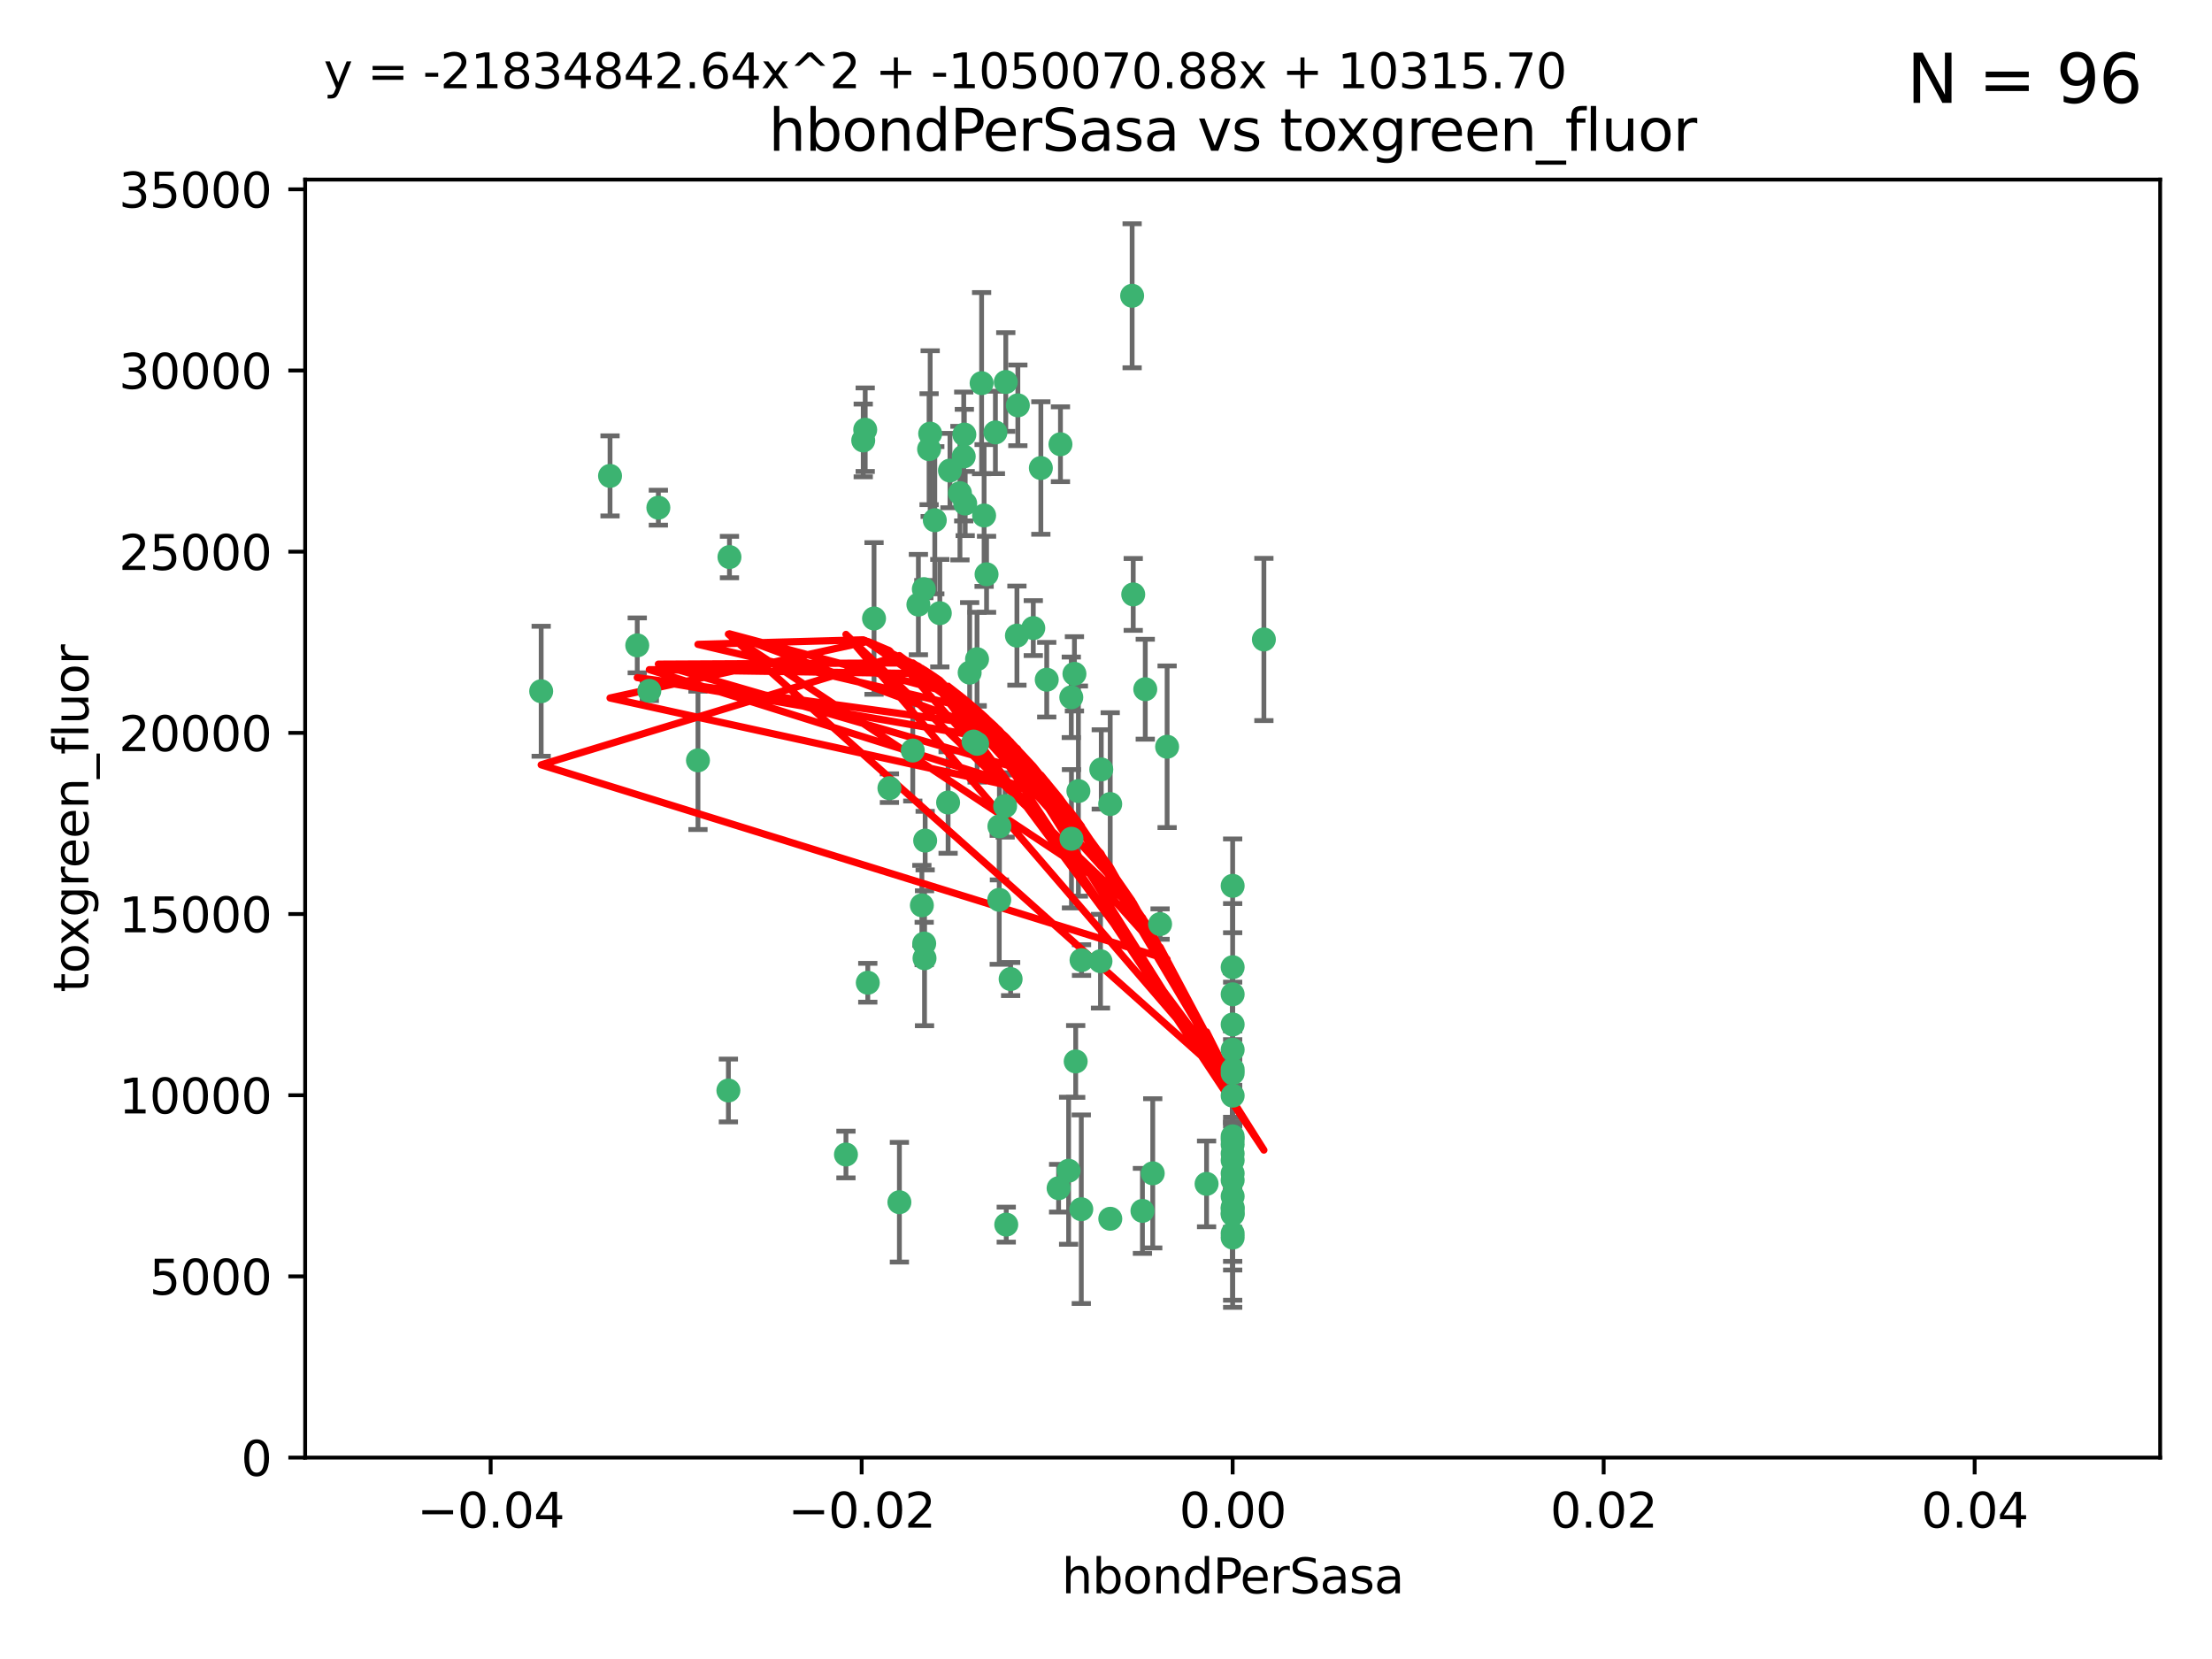 <?xml version="1.0" encoding="utf-8" standalone="no"?>
<!DOCTYPE svg PUBLIC "-//W3C//DTD SVG 1.1//EN"
  "http://www.w3.org/Graphics/SVG/1.1/DTD/svg11.dtd">
<svg xmlns:xlink="http://www.w3.org/1999/xlink" width="460.8pt" height="345.6pt" viewBox="0 0 460.8 345.6" xmlns="http://www.w3.org/2000/svg" version="1.1">
 <defs>
  <style type="text/css">*{stroke-linejoin: round; stroke-linecap: butt}</style>
 </defs>
 <g id="figure_1">
  <g id="patch_1">
   <path d="M 0 345.6 
L 460.8 345.6 
L 460.8 0 
L 0 0 
z
" style="fill: #ffffff"/>
  </g>
  <g id="axes_1">
   <g id="patch_2">
    <path d="M 63.571 303.64 
L 450 303.64 
L 450 37.411 
L 63.571 37.411 
z
" style="fill: #ffffff"/>
   </g>
   <g id="PathCollection_1">
    <defs>
     <path id="mb4124bca66" d="M 0 1.118 
C 0.297 1.118 0.581 1 0.791 0.791 
C 1 0.581 1.118 0.297 1.118 0 
C 1.118 -0.297 1 -0.581 0.791 -0.791 
C 0.581 -1 0.297 -1.118 0 -1.118 
C -0.297 -1.118 -0.581 -1 -0.791 -0.791 
C -1 -0.581 -1.118 -0.297 -1.118 0 
C -1.118 0.297 -1 0.581 -0.791 0.791 
C -0.581 1 -0.297 1.118 0 1.118 
z
" style="stroke: #3cb371"/>
    </defs>
    <g clip-path="url(#pcf204e3071)">
     <use xlink:href="#mb4124bca66" x="197.895" y="98.026" style="fill: #3cb371; stroke: #3cb371"/>
     <use xlink:href="#mb4124bca66" x="200.763" y="95.094" style="fill: #3cb371; stroke: #3cb371"/>
     <use xlink:href="#mb4124bca66" x="180.24" y="89.516" style="fill: #3cb371; stroke: #3cb371"/>
     <use xlink:href="#mb4124bca66" x="209.523" y="79.578" style="fill: #3cb371; stroke: #3cb371"/>
     <use xlink:href="#mb4124bca66" x="151.96" y="116.045" style="fill: #3cb371; stroke: #3cb371"/>
     <use xlink:href="#mb4124bca66" x="199.974" y="102.727" style="fill: #3cb371; stroke: #3cb371"/>
     <use xlink:href="#mb4124bca66" x="182.078" y="128.839" style="fill: #3cb371; stroke: #3cb371"/>
     <use xlink:href="#mb4124bca66" x="203.536" y="137.321" style="fill: #3cb371; stroke: #3cb371"/>
     <use xlink:href="#mb4124bca66" x="145.4" y="158.394" style="fill: #3cb371; stroke: #3cb371"/>
     <use xlink:href="#mb4124bca66" x="179.827" y="91.754" style="fill: #3cb371; stroke: #3cb371"/>
     <use xlink:href="#mb4124bca66" x="191.319" y="125.947" style="fill: #3cb371; stroke: #3cb371"/>
     <use xlink:href="#mb4124bca66" x="202.808" y="154.483" style="fill: #3cb371; stroke: #3cb371"/>
     <use xlink:href="#mb4124bca66" x="205.007" y="107.386" style="fill: #3cb371; stroke: #3cb371"/>
     <use xlink:href="#mb4124bca66" x="205.518" y="119.635" style="fill: #3cb371; stroke: #3cb371"/>
     <use xlink:href="#mb4124bca66" x="204.488" y="79.819" style="fill: #3cb371; stroke: #3cb371"/>
     <use xlink:href="#mb4124bca66" x="192.451" y="122.72" style="fill: #3cb371; stroke: #3cb371"/>
     <use xlink:href="#mb4124bca66" x="210.532" y="203.953" style="fill: #3cb371; stroke: #3cb371"/>
     <use xlink:href="#mb4124bca66" x="132.752" y="134.443" style="fill: #3cb371; stroke: #3cb371"/>
     <use xlink:href="#mb4124bca66" x="207.363" y="90.084" style="fill: #3cb371; stroke: #3cb371"/>
     <use xlink:href="#mb4124bca66" x="203.554" y="154.954" style="fill: #3cb371; stroke: #3cb371"/>
     <use xlink:href="#mb4124bca66" x="201.069" y="104.896" style="fill: #3cb371; stroke: #3cb371"/>
     <use xlink:href="#mb4124bca66" x="190.148" y="156.348" style="fill: #3cb371; stroke: #3cb371"/>
     <use xlink:href="#mb4124bca66" x="137.148" y="105.756" style="fill: #3cb371; stroke: #3cb371"/>
     <use xlink:href="#mb4124bca66" x="216.829" y="97.498" style="fill: #3cb371; stroke: #3cb371"/>
     <use xlink:href="#mb4124bca66" x="220.913" y="92.545" style="fill: #3cb371; stroke: #3cb371"/>
     <use xlink:href="#mb4124bca66" x="135.266" y="143.916" style="fill: #3cb371; stroke: #3cb371"/>
     <use xlink:href="#mb4124bca66" x="193.773" y="90.332" style="fill: #3cb371; stroke: #3cb371"/>
     <use xlink:href="#mb4124bca66" x="225.302" y="200.005" style="fill: #3cb371; stroke: #3cb371"/>
     <use xlink:href="#mb4124bca66" x="215.253" y="130.84" style="fill: #3cb371; stroke: #3cb371"/>
     <use xlink:href="#mb4124bca66" x="209.62" y="255.109" style="fill: #3cb371; stroke: #3cb371"/>
     <use xlink:href="#mb4124bca66" x="192.595" y="199.62" style="fill: #3cb371; stroke: #3cb371"/>
     <use xlink:href="#mb4124bca66" x="194.735" y="108.373" style="fill: #3cb371; stroke: #3cb371"/>
     <use xlink:href="#mb4124bca66" x="223.825" y="140.37" style="fill: #3cb371; stroke: #3cb371"/>
     <use xlink:href="#mb4124bca66" x="197.506" y="167.179" style="fill: #3cb371; stroke: #3cb371"/>
     <use xlink:href="#mb4124bca66" x="209.388" y="167.916" style="fill: #3cb371; stroke: #3cb371"/>
     <use xlink:href="#mb4124bca66" x="193.547" y="93.572" style="fill: #3cb371; stroke: #3cb371"/>
     <use xlink:href="#mb4124bca66" x="195.78" y="127.738" style="fill: #3cb371; stroke: #3cb371"/>
     <use xlink:href="#mb4124bca66" x="223.169" y="145.262" style="fill: #3cb371; stroke: #3cb371"/>
     <use xlink:href="#mb4124bca66" x="208.159" y="187.448" style="fill: #3cb371; stroke: #3cb371"/>
     <use xlink:href="#mb4124bca66" x="201.999" y="140.122" style="fill: #3cb371; stroke: #3cb371"/>
     <use xlink:href="#mb4124bca66" x="222.612" y="243.887" style="fill: #3cb371; stroke: #3cb371"/>
     <use xlink:href="#mb4124bca66" x="235.844" y="61.614" style="fill: #3cb371; stroke: #3cb371"/>
     <use xlink:href="#mb4124bca66" x="192.043" y="188.597" style="fill: #3cb371; stroke: #3cb371"/>
     <use xlink:href="#mb4124bca66" x="212.037" y="84.44" style="fill: #3cb371; stroke: #3cb371"/>
     <use xlink:href="#mb4124bca66" x="211.844" y="132.411" style="fill: #3cb371; stroke: #3cb371"/>
     <use xlink:href="#mb4124bca66" x="231.293" y="253.893" style="fill: #3cb371; stroke: #3cb371"/>
     <use xlink:href="#mb4124bca66" x="220.527" y="247.522" style="fill: #3cb371; stroke: #3cb371"/>
     <use xlink:href="#mb4124bca66" x="127.081" y="99.14" style="fill: #3cb371; stroke: #3cb371"/>
     <use xlink:href="#mb4124bca66" x="180.776" y="204.723" style="fill: #3cb371; stroke: #3cb371"/>
     <use xlink:href="#mb4124bca66" x="185.282" y="164.19" style="fill: #3cb371; stroke: #3cb371"/>
     <use xlink:href="#mb4124bca66" x="243.133" y="155.561" style="fill: #3cb371; stroke: #3cb371"/>
     <use xlink:href="#mb4124bca66" x="112.736" y="143.999" style="fill: #3cb371; stroke: #3cb371"/>
     <use xlink:href="#mb4124bca66" x="187.361" y="250.441" style="fill: #3cb371; stroke: #3cb371"/>
     <use xlink:href="#mb4124bca66" x="208.195" y="172.143" style="fill: #3cb371; stroke: #3cb371"/>
     <use xlink:href="#mb4124bca66" x="263.292" y="133.213" style="fill: #3cb371; stroke: #3cb371"/>
     <use xlink:href="#mb4124bca66" x="200.892" y="90.523" style="fill: #3cb371; stroke: #3cb371"/>
     <use xlink:href="#mb4124bca66" x="229.414" y="160.289" style="fill: #3cb371; stroke: #3cb371"/>
     <use xlink:href="#mb4124bca66" x="192.527" y="196.552" style="fill: #3cb371; stroke: #3cb371"/>
     <use xlink:href="#mb4124bca66" x="225.253" y="251.902" style="fill: #3cb371; stroke: #3cb371"/>
     <use xlink:href="#mb4124bca66" x="224.086" y="221.118" style="fill: #3cb371; stroke: #3cb371"/>
     <use xlink:href="#mb4124bca66" x="223.205" y="174.728" style="fill: #3cb371; stroke: #3cb371"/>
     <use xlink:href="#mb4124bca66" x="256.786" y="237.366" style="fill: #3cb371; stroke: #3cb371"/>
     <use xlink:href="#mb4124bca66" x="240.137" y="244.424" style="fill: #3cb371; stroke: #3cb371"/>
     <use xlink:href="#mb4124bca66" x="218.054" y="141.593" style="fill: #3cb371; stroke: #3cb371"/>
     <use xlink:href="#mb4124bca66" x="192.729" y="175.112" style="fill: #3cb371; stroke: #3cb371"/>
     <use xlink:href="#mb4124bca66" x="256.786" y="207.131" style="fill: #3cb371; stroke: #3cb371"/>
     <use xlink:href="#mb4124bca66" x="241.666" y="192.502" style="fill: #3cb371; stroke: #3cb371"/>
     <use xlink:href="#mb4124bca66" x="256.786" y="251.524" style="fill: #3cb371; stroke: #3cb371"/>
     <use xlink:href="#mb4124bca66" x="256.786" y="236.725" style="fill: #3cb371; stroke: #3cb371"/>
     <use xlink:href="#mb4124bca66" x="256.786" y="256.937" style="fill: #3cb371; stroke: #3cb371"/>
     <use xlink:href="#mb4124bca66" x="256.786" y="218.674" style="fill: #3cb371; stroke: #3cb371"/>
     <use xlink:href="#mb4124bca66" x="224.65" y="164.794" style="fill: #3cb371; stroke: #3cb371"/>
     <use xlink:href="#mb4124bca66" x="238.58" y="143.576" style="fill: #3cb371; stroke: #3cb371"/>
     <use xlink:href="#mb4124bca66" x="256.786" y="257.808" style="fill: #3cb371; stroke: #3cb371"/>
     <use xlink:href="#mb4124bca66" x="229.252" y="200.236" style="fill: #3cb371; stroke: #3cb371"/>
     <use xlink:href="#mb4124bca66" x="256.786" y="245.856" style="fill: #3cb371; stroke: #3cb371"/>
     <use xlink:href="#mb4124bca66" x="256.786" y="238.42" style="fill: #3cb371; stroke: #3cb371"/>
     <use xlink:href="#mb4124bca66" x="237.99" y="252.246" style="fill: #3cb371; stroke: #3cb371"/>
     <use xlink:href="#mb4124bca66" x="176.227" y="240.511" style="fill: #3cb371; stroke: #3cb371"/>
     <use xlink:href="#mb4124bca66" x="256.786" y="251.838" style="fill: #3cb371; stroke: #3cb371"/>
     <use xlink:href="#mb4124bca66" x="231.277" y="167.495" style="fill: #3cb371; stroke: #3cb371"/>
     <use xlink:href="#mb4124bca66" x="256.786" y="252.723" style="fill: #3cb371; stroke: #3cb371"/>
     <use xlink:href="#mb4124bca66" x="256.786" y="223.562" style="fill: #3cb371; stroke: #3cb371"/>
     <use xlink:href="#mb4124bca66" x="256.786" y="244.428" style="fill: #3cb371; stroke: #3cb371"/>
     <use xlink:href="#mb4124bca66" x="256.786" y="249.211" style="fill: #3cb371; stroke: #3cb371"/>
     <use xlink:href="#mb4124bca66" x="151.737" y="227.169" style="fill: #3cb371; stroke: #3cb371"/>
     <use xlink:href="#mb4124bca66" x="236.073" y="123.828" style="fill: #3cb371; stroke: #3cb371"/>
     <use xlink:href="#mb4124bca66" x="256.786" y="240.314" style="fill: #3cb371; stroke: #3cb371"/>
     <use xlink:href="#mb4124bca66" x="256.786" y="241.718" style="fill: #3cb371; stroke: #3cb371"/>
     <use xlink:href="#mb4124bca66" x="256.786" y="252.978" style="fill: #3cb371; stroke: #3cb371"/>
     <use xlink:href="#mb4124bca66" x="256.786" y="222.785" style="fill: #3cb371; stroke: #3cb371"/>
     <use xlink:href="#mb4124bca66" x="256.786" y="201.488" style="fill: #3cb371; stroke: #3cb371"/>
     <use xlink:href="#mb4124bca66" x="256.786" y="184.534" style="fill: #3cb371; stroke: #3cb371"/>
     <use xlink:href="#mb4124bca66" x="251.352" y="246.624" style="fill: #3cb371; stroke: #3cb371"/>
     <use xlink:href="#mb4124bca66" x="256.786" y="213.42" style="fill: #3cb371; stroke: #3cb371"/>
     <use xlink:href="#mb4124bca66" x="256.786" y="228.248" style="fill: #3cb371; stroke: #3cb371"/>
    </g>
   </g>
   <g id="matplotlib.axis_1">
    <g id="xtick_1">
     <g id="line2d_1">
      <defs>
       <path id="m41810938e0" d="M 0 0 
L 0 3.5 
" style="stroke: #000000; stroke-width: 0.8"/>
      </defs>
      <g>
       <use xlink:href="#m41810938e0" x="102.214" y="303.64" style="stroke: #000000; stroke-width: 0.8"/>
      </g>
     </g>
     <g id="text_1">
      <!-- −0.04 -->
      <g transform="translate(86.891 318.238)scale(0.1 -0.1)">
       <defs>
        <path id="DejaVuSans-2212" d="M 678 2272 
L 4684 2272 
L 4684 1741 
L 678 1741 
L 678 2272 
z
" transform="scale(0.016)"/>
        <path id="DejaVuSans-30" d="M 2034 4250 
Q 1547 4250 1301 3770 
Q 1056 3291 1056 2328 
Q 1056 1369 1301 889 
Q 1547 409 2034 409 
Q 2525 409 2770 889 
Q 3016 1369 3016 2328 
Q 3016 3291 2770 3770 
Q 2525 4250 2034 4250 
z
M 2034 4750 
Q 2819 4750 3233 4129 
Q 3647 3509 3647 2328 
Q 3647 1150 3233 529 
Q 2819 -91 2034 -91 
Q 1250 -91 836 529 
Q 422 1150 422 2328 
Q 422 3509 836 4129 
Q 1250 4750 2034 4750 
z
" transform="scale(0.016)"/>
        <path id="DejaVuSans-2e" d="M 684 794 
L 1344 794 
L 1344 0 
L 684 0 
L 684 794 
z
" transform="scale(0.016)"/>
        <path id="DejaVuSans-34" d="M 2419 4116 
L 825 1625 
L 2419 1625 
L 2419 4116 
z
M 2253 4666 
L 3047 4666 
L 3047 1625 
L 3713 1625 
L 3713 1100 
L 3047 1100 
L 3047 0 
L 2419 0 
L 2419 1100 
L 313 1100 
L 313 1709 
L 2253 4666 
z
" transform="scale(0.016)"/>
       </defs>
       <use xlink:href="#DejaVuSans-2212"/>
       <use xlink:href="#DejaVuSans-30" x="83.789"/>
       <use xlink:href="#DejaVuSans-2e" x="147.412"/>
       <use xlink:href="#DejaVuSans-30" x="179.199"/>
       <use xlink:href="#DejaVuSans-34" x="242.822"/>
      </g>
     </g>
    </g>
    <g id="xtick_2">
     <g id="line2d_2">
      <g>
       <use xlink:href="#m41810938e0" x="179.5" y="303.64" style="stroke: #000000; stroke-width: 0.8"/>
      </g>
     </g>
     <g id="text_2">
      <!-- −0.02 -->
      <g transform="translate(164.177 318.238)scale(0.1 -0.1)">
       <defs>
        <path id="DejaVuSans-32" d="M 1228 531 
L 3431 531 
L 3431 0 
L 469 0 
L 469 531 
Q 828 903 1448 1529 
Q 2069 2156 2228 2338 
Q 2531 2678 2651 2914 
Q 2772 3150 2772 3378 
Q 2772 3750 2511 3984 
Q 2250 4219 1831 4219 
Q 1534 4219 1204 4116 
Q 875 4013 500 3803 
L 500 4441 
Q 881 4594 1212 4672 
Q 1544 4750 1819 4750 
Q 2544 4750 2975 4387 
Q 3406 4025 3406 3419 
Q 3406 3131 3298 2873 
Q 3191 2616 2906 2266 
Q 2828 2175 2409 1742 
Q 1991 1309 1228 531 
z
" transform="scale(0.016)"/>
       </defs>
       <use xlink:href="#DejaVuSans-2212"/>
       <use xlink:href="#DejaVuSans-30" x="83.789"/>
       <use xlink:href="#DejaVuSans-2e" x="147.412"/>
       <use xlink:href="#DejaVuSans-30" x="179.199"/>
       <use xlink:href="#DejaVuSans-32" x="242.822"/>
      </g>
     </g>
    </g>
    <g id="xtick_3">
     <g id="line2d_3">
      <g>
       <use xlink:href="#m41810938e0" x="256.786" y="303.64" style="stroke: #000000; stroke-width: 0.8"/>
      </g>
     </g>
     <g id="text_3">
      <!-- 0.00 -->
      <g transform="translate(245.653 318.238)scale(0.1 -0.1)">
       <use xlink:href="#DejaVuSans-30"/>
       <use xlink:href="#DejaVuSans-2e" x="63.623"/>
       <use xlink:href="#DejaVuSans-30" x="95.41"/>
       <use xlink:href="#DejaVuSans-30" x="159.033"/>
      </g>
     </g>
    </g>
    <g id="xtick_4">
     <g id="line2d_4">
      <g>
       <use xlink:href="#m41810938e0" x="334.071" y="303.64" style="stroke: #000000; stroke-width: 0.8"/>
      </g>
     </g>
     <g id="text_4">
      <!-- 0.02 -->
      <g transform="translate(322.939 318.238)scale(0.1 -0.1)">
       <use xlink:href="#DejaVuSans-30"/>
       <use xlink:href="#DejaVuSans-2e" x="63.623"/>
       <use xlink:href="#DejaVuSans-30" x="95.41"/>
       <use xlink:href="#DejaVuSans-32" x="159.033"/>
      </g>
     </g>
    </g>
    <g id="xtick_5">
     <g id="line2d_5">
      <g>
       <use xlink:href="#m41810938e0" x="411.357" y="303.64" style="stroke: #000000; stroke-width: 0.8"/>
      </g>
     </g>
     <g id="text_5">
      <!-- 0.04 -->
      <g transform="translate(400.224 318.238)scale(0.1 -0.1)">
       <use xlink:href="#DejaVuSans-30"/>
       <use xlink:href="#DejaVuSans-2e" x="63.623"/>
       <use xlink:href="#DejaVuSans-30" x="95.41"/>
       <use xlink:href="#DejaVuSans-34" x="159.033"/>
      </g>
     </g>
    </g>
    <g id="text_6">
     <!-- hbondPerSasa -->
     <g transform="translate(221.168 331.917)scale(0.1 -0.1)">
      <defs>
       <path id="DejaVuSans-68" d="M 3513 2113 
L 3513 0 
L 2938 0 
L 2938 2094 
Q 2938 2591 2744 2837 
Q 2550 3084 2163 3084 
Q 1697 3084 1428 2787 
Q 1159 2491 1159 1978 
L 1159 0 
L 581 0 
L 581 4863 
L 1159 4863 
L 1159 2956 
Q 1366 3272 1645 3428 
Q 1925 3584 2291 3584 
Q 2894 3584 3203 3211 
Q 3513 2838 3513 2113 
z
" transform="scale(0.016)"/>
       <path id="DejaVuSans-62" d="M 3116 1747 
Q 3116 2381 2855 2742 
Q 2594 3103 2138 3103 
Q 1681 3103 1420 2742 
Q 1159 2381 1159 1747 
Q 1159 1113 1420 752 
Q 1681 391 2138 391 
Q 2594 391 2855 752 
Q 3116 1113 3116 1747 
z
M 1159 2969 
Q 1341 3281 1617 3432 
Q 1894 3584 2278 3584 
Q 2916 3584 3314 3078 
Q 3713 2572 3713 1747 
Q 3713 922 3314 415 
Q 2916 -91 2278 -91 
Q 1894 -91 1617 61 
Q 1341 213 1159 525 
L 1159 0 
L 581 0 
L 581 4863 
L 1159 4863 
L 1159 2969 
z
" transform="scale(0.016)"/>
       <path id="DejaVuSans-6f" d="M 1959 3097 
Q 1497 3097 1228 2736 
Q 959 2375 959 1747 
Q 959 1119 1226 758 
Q 1494 397 1959 397 
Q 2419 397 2687 759 
Q 2956 1122 2956 1747 
Q 2956 2369 2687 2733 
Q 2419 3097 1959 3097 
z
M 1959 3584 
Q 2709 3584 3137 3096 
Q 3566 2609 3566 1747 
Q 3566 888 3137 398 
Q 2709 -91 1959 -91 
Q 1206 -91 779 398 
Q 353 888 353 1747 
Q 353 2609 779 3096 
Q 1206 3584 1959 3584 
z
" transform="scale(0.016)"/>
       <path id="DejaVuSans-6e" d="M 3513 2113 
L 3513 0 
L 2938 0 
L 2938 2094 
Q 2938 2591 2744 2837 
Q 2550 3084 2163 3084 
Q 1697 3084 1428 2787 
Q 1159 2491 1159 1978 
L 1159 0 
L 581 0 
L 581 3500 
L 1159 3500 
L 1159 2956 
Q 1366 3272 1645 3428 
Q 1925 3584 2291 3584 
Q 2894 3584 3203 3211 
Q 3513 2838 3513 2113 
z
" transform="scale(0.016)"/>
       <path id="DejaVuSans-64" d="M 2906 2969 
L 2906 4863 
L 3481 4863 
L 3481 0 
L 2906 0 
L 2906 525 
Q 2725 213 2448 61 
Q 2172 -91 1784 -91 
Q 1150 -91 751 415 
Q 353 922 353 1747 
Q 353 2572 751 3078 
Q 1150 3584 1784 3584 
Q 2172 3584 2448 3432 
Q 2725 3281 2906 2969 
z
M 947 1747 
Q 947 1113 1208 752 
Q 1469 391 1925 391 
Q 2381 391 2643 752 
Q 2906 1113 2906 1747 
Q 2906 2381 2643 2742 
Q 2381 3103 1925 3103 
Q 1469 3103 1208 2742 
Q 947 2381 947 1747 
z
" transform="scale(0.016)"/>
       <path id="DejaVuSans-50" d="M 1259 4147 
L 1259 2394 
L 2053 2394 
Q 2494 2394 2734 2622 
Q 2975 2850 2975 3272 
Q 2975 3691 2734 3919 
Q 2494 4147 2053 4147 
L 1259 4147 
z
M 628 4666 
L 2053 4666 
Q 2838 4666 3239 4311 
Q 3641 3956 3641 3272 
Q 3641 2581 3239 2228 
Q 2838 1875 2053 1875 
L 1259 1875 
L 1259 0 
L 628 0 
L 628 4666 
z
" transform="scale(0.016)"/>
       <path id="DejaVuSans-65" d="M 3597 1894 
L 3597 1613 
L 953 1613 
Q 991 1019 1311 708 
Q 1631 397 2203 397 
Q 2534 397 2845 478 
Q 3156 559 3463 722 
L 3463 178 
Q 3153 47 2828 -22 
Q 2503 -91 2169 -91 
Q 1331 -91 842 396 
Q 353 884 353 1716 
Q 353 2575 817 3079 
Q 1281 3584 2069 3584 
Q 2775 3584 3186 3129 
Q 3597 2675 3597 1894 
z
M 3022 2063 
Q 3016 2534 2758 2815 
Q 2500 3097 2075 3097 
Q 1594 3097 1305 2825 
Q 1016 2553 972 2059 
L 3022 2063 
z
" transform="scale(0.016)"/>
       <path id="DejaVuSans-72" d="M 2631 2963 
Q 2534 3019 2420 3045 
Q 2306 3072 2169 3072 
Q 1681 3072 1420 2755 
Q 1159 2438 1159 1844 
L 1159 0 
L 581 0 
L 581 3500 
L 1159 3500 
L 1159 2956 
Q 1341 3275 1631 3429 
Q 1922 3584 2338 3584 
Q 2397 3584 2469 3576 
Q 2541 3569 2628 3553 
L 2631 2963 
z
" transform="scale(0.016)"/>
       <path id="DejaVuSans-53" d="M 3425 4513 
L 3425 3897 
Q 3066 4069 2747 4153 
Q 2428 4238 2131 4238 
Q 1616 4238 1336 4038 
Q 1056 3838 1056 3469 
Q 1056 3159 1242 3001 
Q 1428 2844 1947 2747 
L 2328 2669 
Q 3034 2534 3370 2195 
Q 3706 1856 3706 1288 
Q 3706 609 3251 259 
Q 2797 -91 1919 -91 
Q 1588 -91 1214 -16 
Q 841 59 441 206 
L 441 856 
Q 825 641 1194 531 
Q 1563 422 1919 422 
Q 2459 422 2753 634 
Q 3047 847 3047 1241 
Q 3047 1584 2836 1778 
Q 2625 1972 2144 2069 
L 1759 2144 
Q 1053 2284 737 2584 
Q 422 2884 422 3419 
Q 422 4038 858 4394 
Q 1294 4750 2059 4750 
Q 2388 4750 2728 4690 
Q 3069 4631 3425 4513 
z
" transform="scale(0.016)"/>
       <path id="DejaVuSans-61" d="M 2194 1759 
Q 1497 1759 1228 1600 
Q 959 1441 959 1056 
Q 959 750 1161 570 
Q 1363 391 1709 391 
Q 2188 391 2477 730 
Q 2766 1069 2766 1631 
L 2766 1759 
L 2194 1759 
z
M 3341 1997 
L 3341 0 
L 2766 0 
L 2766 531 
Q 2569 213 2275 61 
Q 1981 -91 1556 -91 
Q 1019 -91 701 211 
Q 384 513 384 1019 
Q 384 1609 779 1909 
Q 1175 2209 1959 2209 
L 2766 2209 
L 2766 2266 
Q 2766 2663 2505 2880 
Q 2244 3097 1772 3097 
Q 1472 3097 1187 3025 
Q 903 2953 641 2809 
L 641 3341 
Q 956 3463 1253 3523 
Q 1550 3584 1831 3584 
Q 2591 3584 2966 3190 
Q 3341 2797 3341 1997 
z
" transform="scale(0.016)"/>
       <path id="DejaVuSans-73" d="M 2834 3397 
L 2834 2853 
Q 2591 2978 2328 3040 
Q 2066 3103 1784 3103 
Q 1356 3103 1142 2972 
Q 928 2841 928 2578 
Q 928 2378 1081 2264 
Q 1234 2150 1697 2047 
L 1894 2003 
Q 2506 1872 2764 1633 
Q 3022 1394 3022 966 
Q 3022 478 2636 193 
Q 2250 -91 1575 -91 
Q 1294 -91 989 -36 
Q 684 19 347 128 
L 347 722 
Q 666 556 975 473 
Q 1284 391 1588 391 
Q 1994 391 2212 530 
Q 2431 669 2431 922 
Q 2431 1156 2273 1281 
Q 2116 1406 1581 1522 
L 1381 1569 
Q 847 1681 609 1914 
Q 372 2147 372 2553 
Q 372 3047 722 3315 
Q 1072 3584 1716 3584 
Q 2034 3584 2315 3537 
Q 2597 3491 2834 3397 
z
" transform="scale(0.016)"/>
      </defs>
      <use xlink:href="#DejaVuSans-68"/>
      <use xlink:href="#DejaVuSans-62" x="63.379"/>
      <use xlink:href="#DejaVuSans-6f" x="126.855"/>
      <use xlink:href="#DejaVuSans-6e" x="188.037"/>
      <use xlink:href="#DejaVuSans-64" x="251.416"/>
      <use xlink:href="#DejaVuSans-50" x="314.893"/>
      <use xlink:href="#DejaVuSans-65" x="371.57"/>
      <use xlink:href="#DejaVuSans-72" x="433.094"/>
      <use xlink:href="#DejaVuSans-53" x="474.207"/>
      <use xlink:href="#DejaVuSans-61" x="537.684"/>
      <use xlink:href="#DejaVuSans-73" x="598.963"/>
      <use xlink:href="#DejaVuSans-61" x="651.062"/>
     </g>
    </g>
   </g>
   <g id="matplotlib.axis_2">
    <g id="ytick_1">
     <g id="line2d_6">
      <defs>
       <path id="mf39902a385" d="M 0 0 
L -3.5 0 
" style="stroke: #000000; stroke-width: 0.8"/>
      </defs>
      <g>
       <use xlink:href="#mf39902a385" x="63.571" y="303.64" style="stroke: #000000; stroke-width: 0.8"/>
      </g>
     </g>
     <g id="text_7">
      <!-- 0 -->
      <g transform="translate(50.209 307.439)scale(0.1 -0.1)">
       <use xlink:href="#DejaVuSans-30"/>
      </g>
     </g>
    </g>
    <g id="ytick_2">
     <g id="line2d_7">
      <g>
       <use xlink:href="#mf39902a385" x="63.571" y="265.897" style="stroke: #000000; stroke-width: 0.8"/>
      </g>
     </g>
     <g id="text_8">
      <!-- 5000 -->
      <g transform="translate(31.121 269.696)scale(0.1 -0.1)">
       <defs>
        <path id="DejaVuSans-35" d="M 691 4666 
L 3169 4666 
L 3169 4134 
L 1269 4134 
L 1269 2991 
Q 1406 3038 1543 3061 
Q 1681 3084 1819 3084 
Q 2600 3084 3056 2656 
Q 3513 2228 3513 1497 
Q 3513 744 3044 326 
Q 2575 -91 1722 -91 
Q 1428 -91 1123 -41 
Q 819 9 494 109 
L 494 744 
Q 775 591 1075 516 
Q 1375 441 1709 441 
Q 2250 441 2565 725 
Q 2881 1009 2881 1497 
Q 2881 1984 2565 2268 
Q 2250 2553 1709 2553 
Q 1456 2553 1204 2497 
Q 953 2441 691 2322 
L 691 4666 
z
" transform="scale(0.016)"/>
       </defs>
       <use xlink:href="#DejaVuSans-35"/>
       <use xlink:href="#DejaVuSans-30" x="63.623"/>
       <use xlink:href="#DejaVuSans-30" x="127.246"/>
       <use xlink:href="#DejaVuSans-30" x="190.869"/>
      </g>
     </g>
    </g>
    <g id="ytick_3">
     <g id="line2d_8">
      <g>
       <use xlink:href="#mf39902a385" x="63.571" y="228.154" style="stroke: #000000; stroke-width: 0.8"/>
      </g>
     </g>
     <g id="text_9">
      <!-- 10000 -->
      <g transform="translate(24.759 231.953)scale(0.1 -0.1)">
       <defs>
        <path id="DejaVuSans-31" d="M 794 531 
L 1825 531 
L 1825 4091 
L 703 3866 
L 703 4441 
L 1819 4666 
L 2450 4666 
L 2450 531 
L 3481 531 
L 3481 0 
L 794 0 
L 794 531 
z
" transform="scale(0.016)"/>
       </defs>
       <use xlink:href="#DejaVuSans-31"/>
       <use xlink:href="#DejaVuSans-30" x="63.623"/>
       <use xlink:href="#DejaVuSans-30" x="127.246"/>
       <use xlink:href="#DejaVuSans-30" x="190.869"/>
       <use xlink:href="#DejaVuSans-30" x="254.492"/>
      </g>
     </g>
    </g>
    <g id="ytick_4">
     <g id="line2d_9">
      <g>
       <use xlink:href="#mf39902a385" x="63.571" y="190.411" style="stroke: #000000; stroke-width: 0.8"/>
      </g>
     </g>
     <g id="text_10">
      <!-- 15000 -->
      <g transform="translate(24.759 194.21)scale(0.1 -0.1)">
       <use xlink:href="#DejaVuSans-31"/>
       <use xlink:href="#DejaVuSans-35" x="63.623"/>
       <use xlink:href="#DejaVuSans-30" x="127.246"/>
       <use xlink:href="#DejaVuSans-30" x="190.869"/>
       <use xlink:href="#DejaVuSans-30" x="254.492"/>
      </g>
     </g>
    </g>
    <g id="ytick_5">
     <g id="line2d_10">
      <g>
       <use xlink:href="#mf39902a385" x="63.571" y="152.668" style="stroke: #000000; stroke-width: 0.8"/>
      </g>
     </g>
     <g id="text_11">
      <!-- 20000 -->
      <g transform="translate(24.759 156.467)scale(0.1 -0.1)">
       <use xlink:href="#DejaVuSans-32"/>
       <use xlink:href="#DejaVuSans-30" x="63.623"/>
       <use xlink:href="#DejaVuSans-30" x="127.246"/>
       <use xlink:href="#DejaVuSans-30" x="190.869"/>
       <use xlink:href="#DejaVuSans-30" x="254.492"/>
      </g>
     </g>
    </g>
    <g id="ytick_6">
     <g id="line2d_11">
      <g>
       <use xlink:href="#mf39902a385" x="63.571" y="114.925" style="stroke: #000000; stroke-width: 0.8"/>
      </g>
     </g>
     <g id="text_12">
      <!-- 25000 -->
      <g transform="translate(24.759 118.724)scale(0.1 -0.1)">
       <use xlink:href="#DejaVuSans-32"/>
       <use xlink:href="#DejaVuSans-35" x="63.623"/>
       <use xlink:href="#DejaVuSans-30" x="127.246"/>
       <use xlink:href="#DejaVuSans-30" x="190.869"/>
       <use xlink:href="#DejaVuSans-30" x="254.492"/>
      </g>
     </g>
    </g>
    <g id="ytick_7">
     <g id="line2d_12">
      <g>
       <use xlink:href="#mf39902a385" x="63.571" y="77.181" style="stroke: #000000; stroke-width: 0.8"/>
      </g>
     </g>
     <g id="text_13">
      <!-- 30000 -->
      <g transform="translate(24.759 80.981)scale(0.1 -0.1)">
       <defs>
        <path id="DejaVuSans-33" d="M 2597 2516 
Q 3050 2419 3304 2112 
Q 3559 1806 3559 1356 
Q 3559 666 3084 287 
Q 2609 -91 1734 -91 
Q 1441 -91 1130 -33 
Q 819 25 488 141 
L 488 750 
Q 750 597 1062 519 
Q 1375 441 1716 441 
Q 2309 441 2620 675 
Q 2931 909 2931 1356 
Q 2931 1769 2642 2001 
Q 2353 2234 1838 2234 
L 1294 2234 
L 1294 2753 
L 1863 2753 
Q 2328 2753 2575 2939 
Q 2822 3125 2822 3475 
Q 2822 3834 2567 4026 
Q 2313 4219 1838 4219 
Q 1578 4219 1281 4162 
Q 984 4106 628 3988 
L 628 4550 
Q 988 4650 1302 4700 
Q 1616 4750 1894 4750 
Q 2613 4750 3031 4423 
Q 3450 4097 3450 3541 
Q 3450 3153 3228 2886 
Q 3006 2619 2597 2516 
z
" transform="scale(0.016)"/>
       </defs>
       <use xlink:href="#DejaVuSans-33"/>
       <use xlink:href="#DejaVuSans-30" x="63.623"/>
       <use xlink:href="#DejaVuSans-30" x="127.246"/>
       <use xlink:href="#DejaVuSans-30" x="190.869"/>
       <use xlink:href="#DejaVuSans-30" x="254.492"/>
      </g>
     </g>
    </g>
    <g id="ytick_8">
     <g id="line2d_13">
      <g>
       <use xlink:href="#mf39902a385" x="63.571" y="39.438" style="stroke: #000000; stroke-width: 0.8"/>
      </g>
     </g>
     <g id="text_14">
      <!-- 35000 -->
      <g transform="translate(24.759 43.238)scale(0.1 -0.1)">
       <use xlink:href="#DejaVuSans-33"/>
       <use xlink:href="#DejaVuSans-35" x="63.623"/>
       <use xlink:href="#DejaVuSans-30" x="127.246"/>
       <use xlink:href="#DejaVuSans-30" x="190.869"/>
       <use xlink:href="#DejaVuSans-30" x="254.492"/>
      </g>
     </g>
    </g>
    <g id="text_15">
     <!-- toxgreen_fluor -->
     <g transform="translate(18.401 206.72)rotate(-90)scale(0.1 -0.1)">
      <defs>
       <path id="DejaVuSans-74" d="M 1172 4494 
L 1172 3500 
L 2356 3500 
L 2356 3053 
L 1172 3053 
L 1172 1153 
Q 1172 725 1289 603 
Q 1406 481 1766 481 
L 2356 481 
L 2356 0 
L 1766 0 
Q 1100 0 847 248 
Q 594 497 594 1153 
L 594 3053 
L 172 3053 
L 172 3500 
L 594 3500 
L 594 4494 
L 1172 4494 
z
" transform="scale(0.016)"/>
       <path id="DejaVuSans-78" d="M 3513 3500 
L 2247 1797 
L 3578 0 
L 2900 0 
L 1881 1375 
L 863 0 
L 184 0 
L 1544 1831 
L 300 3500 
L 978 3500 
L 1906 2253 
L 2834 3500 
L 3513 3500 
z
" transform="scale(0.016)"/>
       <path id="DejaVuSans-67" d="M 2906 1791 
Q 2906 2416 2648 2759 
Q 2391 3103 1925 3103 
Q 1463 3103 1205 2759 
Q 947 2416 947 1791 
Q 947 1169 1205 825 
Q 1463 481 1925 481 
Q 2391 481 2648 825 
Q 2906 1169 2906 1791 
z
M 3481 434 
Q 3481 -459 3084 -895 
Q 2688 -1331 1869 -1331 
Q 1566 -1331 1297 -1286 
Q 1028 -1241 775 -1147 
L 775 -588 
Q 1028 -725 1275 -790 
Q 1522 -856 1778 -856 
Q 2344 -856 2625 -561 
Q 2906 -266 2906 331 
L 2906 616 
Q 2728 306 2450 153 
Q 2172 0 1784 0 
Q 1141 0 747 490 
Q 353 981 353 1791 
Q 353 2603 747 3093 
Q 1141 3584 1784 3584 
Q 2172 3584 2450 3431 
Q 2728 3278 2906 2969 
L 2906 3500 
L 3481 3500 
L 3481 434 
z
" transform="scale(0.016)"/>
       <path id="DejaVuSans-5f" d="M 3263 -1063 
L 3263 -1509 
L -63 -1509 
L -63 -1063 
L 3263 -1063 
z
" transform="scale(0.016)"/>
       <path id="DejaVuSans-66" d="M 2375 4863 
L 2375 4384 
L 1825 4384 
Q 1516 4384 1395 4259 
Q 1275 4134 1275 3809 
L 1275 3500 
L 2222 3500 
L 2222 3053 
L 1275 3053 
L 1275 0 
L 697 0 
L 697 3053 
L 147 3053 
L 147 3500 
L 697 3500 
L 697 3744 
Q 697 4328 969 4595 
Q 1241 4863 1831 4863 
L 2375 4863 
z
" transform="scale(0.016)"/>
       <path id="DejaVuSans-6c" d="M 603 4863 
L 1178 4863 
L 1178 0 
L 603 0 
L 603 4863 
z
" transform="scale(0.016)"/>
       <path id="DejaVuSans-75" d="M 544 1381 
L 544 3500 
L 1119 3500 
L 1119 1403 
Q 1119 906 1312 657 
Q 1506 409 1894 409 
Q 2359 409 2629 706 
Q 2900 1003 2900 1516 
L 2900 3500 
L 3475 3500 
L 3475 0 
L 2900 0 
L 2900 538 
Q 2691 219 2414 64 
Q 2138 -91 1772 -91 
Q 1169 -91 856 284 
Q 544 659 544 1381 
z
M 1991 3584 
L 1991 3584 
z
" transform="scale(0.016)"/>
      </defs>
      <use xlink:href="#DejaVuSans-74"/>
      <use xlink:href="#DejaVuSans-6f" x="39.209"/>
      <use xlink:href="#DejaVuSans-78" x="97.266"/>
      <use xlink:href="#DejaVuSans-67" x="156.445"/>
      <use xlink:href="#DejaVuSans-72" x="219.922"/>
      <use xlink:href="#DejaVuSans-65" x="258.785"/>
      <use xlink:href="#DejaVuSans-65" x="320.309"/>
      <use xlink:href="#DejaVuSans-6e" x="381.832"/>
      <use xlink:href="#DejaVuSans-5f" x="445.211"/>
      <use xlink:href="#DejaVuSans-66" x="495.211"/>
      <use xlink:href="#DejaVuSans-6c" x="530.416"/>
      <use xlink:href="#DejaVuSans-75" x="558.199"/>
      <use xlink:href="#DejaVuSans-6f" x="621.578"/>
      <use xlink:href="#DejaVuSans-72" x="682.76"/>
     </g>
    </g>
   </g>
   <g id="LineCollection_1">
    <path d="M 197.895 105.772 
L 197.895 90.281 
" clip-path="url(#pcf204e3071)" style="fill: none; stroke: #696969"/>
    <path d="M 200.763 108.514 
L 200.763 81.675 
" clip-path="url(#pcf204e3071)" style="fill: none; stroke: #696969"/>
    <path d="M 180.24 98.217 
L 180.24 80.815 
" clip-path="url(#pcf204e3071)" style="fill: none; stroke: #696969"/>
    <path d="M 209.523 89.863 
L 209.523 69.294 
" clip-path="url(#pcf204e3071)" style="fill: none; stroke: #696969"/>
    <path d="M 151.96 120.361 
L 151.96 111.729 
" clip-path="url(#pcf204e3071)" style="fill: none; stroke: #696969"/>
    <path d="M 199.974 116.638 
L 199.974 88.815 
" clip-path="url(#pcf204e3071)" style="fill: none; stroke: #696969"/>
    <path d="M 182.078 144.637 
L 182.078 113.041 
" clip-path="url(#pcf204e3071)" style="fill: none; stroke: #696969"/>
    <path d="M 203.536 147.102 
L 203.536 127.541 
" clip-path="url(#pcf204e3071)" style="fill: none; stroke: #696969"/>
    <path d="M 145.4 172.807 
L 145.4 143.981 
" clip-path="url(#pcf204e3071)" style="fill: none; stroke: #696969"/>
    <path d="M 179.827 99.334 
L 179.827 84.174 
" clip-path="url(#pcf204e3071)" style="fill: none; stroke: #696969"/>
    <path d="M 191.319 136.397 
L 191.319 115.497 
" clip-path="url(#pcf204e3071)" style="fill: none; stroke: #696969"/>
    <path d="M 202.808 155.048 
L 202.808 153.918 
" clip-path="url(#pcf204e3071)" style="fill: none; stroke: #696969"/>
    <path d="M 205.007 122.155 
L 205.007 92.617 
" clip-path="url(#pcf204e3071)" style="fill: none; stroke: #696969"/>
    <path d="M 205.518 127.554 
L 205.518 111.717 
" clip-path="url(#pcf204e3071)" style="fill: none; stroke: #696969"/>
    <path d="M 204.488 98.693 
L 204.488 60.945 
" clip-path="url(#pcf204e3071)" style="fill: none; stroke: #696969"/>
    <path d="M 192.451 124.514 
L 192.451 120.926 
" clip-path="url(#pcf204e3071)" style="fill: none; stroke: #696969"/>
    <path d="M 210.532 207.405 
L 210.532 200.501 
" clip-path="url(#pcf204e3071)" style="fill: none; stroke: #696969"/>
    <path d="M 132.752 140.163 
L 132.752 128.724 
" clip-path="url(#pcf204e3071)" style="fill: none; stroke: #696969"/>
    <path d="M 207.363 98.668 
L 207.363 81.501 
" clip-path="url(#pcf204e3071)" style="fill: none; stroke: #696969"/>
    <path d="M 203.554 162.929 
L 203.554 146.979 
" clip-path="url(#pcf204e3071)" style="fill: none; stroke: #696969"/>
    <path d="M 201.069 111.578 
L 201.069 98.214 
" clip-path="url(#pcf204e3071)" style="fill: none; stroke: #696969"/>
    <path d="M 190.148 166.868 
L 190.148 145.829 
" clip-path="url(#pcf204e3071)" style="fill: none; stroke: #696969"/>
    <path d="M 137.148 109.392 
L 137.148 102.12 
" clip-path="url(#pcf204e3071)" style="fill: none; stroke: #696969"/>
    <path d="M 216.829 111.302 
L 216.829 83.693 
" clip-path="url(#pcf204e3071)" style="fill: none; stroke: #696969"/>
    <path d="M 220.913 100.341 
L 220.913 84.749 
" clip-path="url(#pcf204e3071)" style="fill: none; stroke: #696969"/>
    <path d="M 135.266 145.941 
L 135.266 141.891 
" clip-path="url(#pcf204e3071)" style="fill: none; stroke: #696969"/>
    <path d="M 193.773 107.592 
L 193.773 73.071 
" clip-path="url(#pcf204e3071)" style="fill: none; stroke: #696969"/>
    <path d="M 225.302 203.204 
L 225.302 196.806 
" clip-path="url(#pcf204e3071)" style="fill: none; stroke: #696969"/>
    <path d="M 215.253 136.561 
L 215.253 125.12 
" clip-path="url(#pcf204e3071)" style="fill: none; stroke: #696969"/>
    <path d="M 209.62 258.755 
L 209.62 251.464 
" clip-path="url(#pcf204e3071)" style="fill: none; stroke: #696969"/>
    <path d="M 192.595 213.675 
L 192.595 185.565 
" clip-path="url(#pcf204e3071)" style="fill: none; stroke: #696969"/>
    <path d="M 194.735 123.707 
L 194.735 93.039 
" clip-path="url(#pcf204e3071)" style="fill: none; stroke: #696969"/>
    <path d="M 223.825 148.106 
L 223.825 132.634 
" clip-path="url(#pcf204e3071)" style="fill: none; stroke: #696969"/>
    <path d="M 197.506 177.756 
L 197.506 156.602 
" clip-path="url(#pcf204e3071)" style="fill: none; stroke: #696969"/>
    <path d="M 209.388 174.389 
L 209.388 161.444 
" clip-path="url(#pcf204e3071)" style="fill: none; stroke: #696969"/>
    <path d="M 193.547 105.129 
L 193.547 82.016 
" clip-path="url(#pcf204e3071)" style="fill: none; stroke: #696969"/>
    <path d="M 195.78 138.926 
L 195.78 116.549 
" clip-path="url(#pcf204e3071)" style="fill: none; stroke: #696969"/>
    <path d="M 223.169 153.647 
L 223.169 136.877 
" clip-path="url(#pcf204e3071)" style="fill: none; stroke: #696969"/>
    <path d="M 208.159 200.874 
L 208.159 174.022 
" clip-path="url(#pcf204e3071)" style="fill: none; stroke: #696969"/>
    <path d="M 201.999 154.719 
L 201.999 125.526 
" clip-path="url(#pcf204e3071)" style="fill: none; stroke: #696969"/>
    <path d="M 222.612 259.205 
L 222.612 228.569 
" clip-path="url(#pcf204e3071)" style="fill: none; stroke: #696969"/>
    <path d="M 235.844 76.614 
L 235.844 46.614 
" clip-path="url(#pcf204e3071)" style="fill: none; stroke: #696969"/>
    <path d="M 192.043 196.924 
L 192.043 180.269 
" clip-path="url(#pcf204e3071)" style="fill: none; stroke: #696969"/>
    <path d="M 212.037 92.843 
L 212.037 76.037 
" clip-path="url(#pcf204e3071)" style="fill: none; stroke: #696969"/>
    <path d="M 211.844 142.738 
L 211.844 122.084 
" clip-path="url(#pcf204e3071)" style="fill: none; stroke: #696969"/>
    <path d="M 231.293 254.845 
L 231.293 252.94 
" clip-path="url(#pcf204e3071)" style="fill: none; stroke: #696969"/>
    <path d="M 220.527 252.489 
L 220.527 242.555 
" clip-path="url(#pcf204e3071)" style="fill: none; stroke: #696969"/>
    <path d="M 127.081 107.483 
L 127.081 90.798 
" clip-path="url(#pcf204e3071)" style="fill: none; stroke: #696969"/>
    <path d="M 180.776 208.763 
L 180.776 200.682 
" clip-path="url(#pcf204e3071)" style="fill: none; stroke: #696969"/>
    <path d="M 185.282 167.175 
L 185.282 161.206 
" clip-path="url(#pcf204e3071)" style="fill: none; stroke: #696969"/>
    <path d="M 243.133 172.398 
L 243.133 138.724 
" clip-path="url(#pcf204e3071)" style="fill: none; stroke: #696969"/>
    <path d="M 112.736 157.537 
L 112.736 130.461 
" clip-path="url(#pcf204e3071)" style="fill: none; stroke: #696969"/>
    <path d="M 187.361 262.909 
L 187.361 237.974 
" clip-path="url(#pcf204e3071)" style="fill: none; stroke: #696969"/>
    <path d="M 208.195 183.299 
L 208.195 160.986 
" clip-path="url(#pcf204e3071)" style="fill: none; stroke: #696969"/>
    <path d="M 263.292 150.11 
L 263.292 116.316 
" clip-path="url(#pcf204e3071)" style="fill: none; stroke: #696969"/>
    <path d="M 200.892 95.772 
L 200.892 85.274 
" clip-path="url(#pcf204e3071)" style="fill: none; stroke: #696969"/>
    <path d="M 229.414 168.551 
L 229.414 152.026 
" clip-path="url(#pcf204e3071)" style="fill: none; stroke: #696969"/>
    <path d="M 192.527 200.974 
L 192.527 192.13 
" clip-path="url(#pcf204e3071)" style="fill: none; stroke: #696969"/>
    <path d="M 225.253 271.544 
L 225.253 232.26 
" clip-path="url(#pcf204e3071)" style="fill: none; stroke: #696969"/>
    <path d="M 224.086 228.596 
L 224.086 213.64 
" clip-path="url(#pcf204e3071)" style="fill: none; stroke: #696969"/>
    <path d="M 223.205 189.135 
L 223.205 160.322 
" clip-path="url(#pcf204e3071)" style="fill: none; stroke: #696969"/>
    <path d="M 256.786 245.665 
L 256.786 229.068 
" clip-path="url(#pcf204e3071)" style="fill: none; stroke: #696969"/>
    <path d="M 240.137 259.965 
L 240.137 228.883 
" clip-path="url(#pcf204e3071)" style="fill: none; stroke: #696969"/>
    <path d="M 218.054 149.363 
L 218.054 133.823 
" clip-path="url(#pcf204e3071)" style="fill: none; stroke: #696969"/>
    <path d="M 192.729 181.212 
L 192.729 169.013 
" clip-path="url(#pcf204e3071)" style="fill: none; stroke: #696969"/>
    <path d="M 256.786 213.527 
L 256.786 200.736 
" clip-path="url(#pcf204e3071)" style="fill: none; stroke: #696969"/>
    <path d="M 241.666 195.669 
L 241.666 189.335 
" clip-path="url(#pcf204e3071)" style="fill: none; stroke: #696969"/>
    <path d="M 256.786 255.883 
L 256.786 247.164 
" clip-path="url(#pcf204e3071)" style="fill: none; stroke: #696969"/>
    <path d="M 256.786 252.781 
L 256.786 220.67 
" clip-path="url(#pcf204e3071)" style="fill: none; stroke: #696969"/>
    <path d="M 256.786 272.347 
L 256.786 241.526 
" clip-path="url(#pcf204e3071)" style="fill: none; stroke: #696969"/>
    <path d="M 256.786 232.742 
L 256.786 204.605 
" clip-path="url(#pcf204e3071)" style="fill: none; stroke: #696969"/>
    <path d="M 224.65 186.68 
L 224.65 142.908 
" clip-path="url(#pcf204e3071)" style="fill: none; stroke: #696969"/>
    <path d="M 238.58 153.98 
L 238.58 133.171 
" clip-path="url(#pcf204e3071)" style="fill: none; stroke: #696969"/>
    <path d="M 256.786 264.569 
L 256.786 251.047 
" clip-path="url(#pcf204e3071)" style="fill: none; stroke: #696969"/>
    <path d="M 229.252 209.997 
L 229.252 190.475 
" clip-path="url(#pcf204e3071)" style="fill: none; stroke: #696969"/>
    <path d="M 256.786 258.035 
L 256.786 233.677 
" clip-path="url(#pcf204e3071)" style="fill: none; stroke: #696969"/>
    <path d="M 256.786 249.385 
L 256.786 227.454 
" clip-path="url(#pcf204e3071)" style="fill: none; stroke: #696969"/>
    <path d="M 237.99 261.1 
L 237.99 243.393 
" clip-path="url(#pcf204e3071)" style="fill: none; stroke: #696969"/>
    <path d="M 176.227 245.375 
L 176.227 235.646 
" clip-path="url(#pcf204e3071)" style="fill: none; stroke: #696969"/>
    <path d="M 256.786 255.685 
L 256.786 247.992 
" clip-path="url(#pcf204e3071)" style="fill: none; stroke: #696969"/>
    <path d="M 231.277 186.519 
L 231.277 148.47 
" clip-path="url(#pcf204e3071)" style="fill: none; stroke: #696969"/>
    <path d="M 256.786 270.856 
L 256.786 234.59 
" clip-path="url(#pcf204e3071)" style="fill: none; stroke: #696969"/>
    <path d="M 256.786 228.692 
L 256.786 218.432 
" clip-path="url(#pcf204e3071)" style="fill: none; stroke: #696969"/>
    <path d="M 256.786 262.775 
L 256.786 226.08 
" clip-path="url(#pcf204e3071)" style="fill: none; stroke: #696969"/>
    <path d="M 256.786 255.803 
L 256.786 242.62 
" clip-path="url(#pcf204e3071)" style="fill: none; stroke: #696969"/>
    <path d="M 151.737 233.713 
L 151.737 220.626 
" clip-path="url(#pcf204e3071)" style="fill: none; stroke: #696969"/>
    <path d="M 236.073 131.314 
L 236.073 116.343 
" clip-path="url(#pcf204e3071)" style="fill: none; stroke: #696969"/>
    <path d="M 256.786 246.787 
L 256.786 233.841 
" clip-path="url(#pcf204e3071)" style="fill: none; stroke: #696969"/>
    <path d="M 256.786 243.231 
L 256.786 240.205 
" clip-path="url(#pcf204e3071)" style="fill: none; stroke: #696969"/>
    <path d="M 256.786 257.921 
L 256.786 248.036 
" clip-path="url(#pcf204e3071)" style="fill: none; stroke: #696969"/>
    <path d="M 256.786 226.514 
L 256.786 219.057 
" clip-path="url(#pcf204e3071)" style="fill: none; stroke: #696969"/>
    <path d="M 256.786 214.744 
L 256.786 188.233 
" clip-path="url(#pcf204e3071)" style="fill: none; stroke: #696969"/>
    <path d="M 256.786 194.3 
L 256.786 174.769 
" clip-path="url(#pcf204e3071)" style="fill: none; stroke: #696969"/>
    <path d="M 251.352 255.558 
L 251.352 237.689 
" clip-path="url(#pcf204e3071)" style="fill: none; stroke: #696969"/>
    <path d="M 256.786 224.199 
L 256.786 202.641 
" clip-path="url(#pcf204e3071)" style="fill: none; stroke: #696969"/>
    <path d="M 256.786 239.929 
L 256.786 216.567 
" clip-path="url(#pcf204e3071)" style="fill: none; stroke: #696969"/>
   </g>
   <g id="line2d_14">
    <defs>
     <path id="m7c1be7a55f" d="M 2 0 
L -2 -0 
" style="stroke: #696969"/>
    </defs>
    <g clip-path="url(#pcf204e3071)">
     <use xlink:href="#m7c1be7a55f" x="197.895" y="105.772" style="fill: #696969; stroke: #696969"/>
     <use xlink:href="#m7c1be7a55f" x="200.763" y="108.514" style="fill: #696969; stroke: #696969"/>
     <use xlink:href="#m7c1be7a55f" x="180.24" y="98.217" style="fill: #696969; stroke: #696969"/>
     <use xlink:href="#m7c1be7a55f" x="209.523" y="89.863" style="fill: #696969; stroke: #696969"/>
     <use xlink:href="#m7c1be7a55f" x="151.96" y="120.361" style="fill: #696969; stroke: #696969"/>
     <use xlink:href="#m7c1be7a55f" x="199.974" y="116.638" style="fill: #696969; stroke: #696969"/>
     <use xlink:href="#m7c1be7a55f" x="182.078" y="144.637" style="fill: #696969; stroke: #696969"/>
     <use xlink:href="#m7c1be7a55f" x="203.536" y="147.102" style="fill: #696969; stroke: #696969"/>
     <use xlink:href="#m7c1be7a55f" x="145.4" y="172.807" style="fill: #696969; stroke: #696969"/>
     <use xlink:href="#m7c1be7a55f" x="179.827" y="99.334" style="fill: #696969; stroke: #696969"/>
     <use xlink:href="#m7c1be7a55f" x="191.319" y="136.397" style="fill: #696969; stroke: #696969"/>
     <use xlink:href="#m7c1be7a55f" x="202.808" y="155.048" style="fill: #696969; stroke: #696969"/>
     <use xlink:href="#m7c1be7a55f" x="205.007" y="122.155" style="fill: #696969; stroke: #696969"/>
     <use xlink:href="#m7c1be7a55f" x="205.518" y="127.554" style="fill: #696969; stroke: #696969"/>
     <use xlink:href="#m7c1be7a55f" x="204.488" y="98.693" style="fill: #696969; stroke: #696969"/>
     <use xlink:href="#m7c1be7a55f" x="192.451" y="124.514" style="fill: #696969; stroke: #696969"/>
     <use xlink:href="#m7c1be7a55f" x="210.532" y="207.405" style="fill: #696969; stroke: #696969"/>
     <use xlink:href="#m7c1be7a55f" x="132.752" y="140.163" style="fill: #696969; stroke: #696969"/>
     <use xlink:href="#m7c1be7a55f" x="207.363" y="98.668" style="fill: #696969; stroke: #696969"/>
     <use xlink:href="#m7c1be7a55f" x="203.554" y="162.929" style="fill: #696969; stroke: #696969"/>
     <use xlink:href="#m7c1be7a55f" x="201.069" y="111.578" style="fill: #696969; stroke: #696969"/>
     <use xlink:href="#m7c1be7a55f" x="190.148" y="166.868" style="fill: #696969; stroke: #696969"/>
     <use xlink:href="#m7c1be7a55f" x="137.148" y="109.392" style="fill: #696969; stroke: #696969"/>
     <use xlink:href="#m7c1be7a55f" x="216.829" y="111.302" style="fill: #696969; stroke: #696969"/>
     <use xlink:href="#m7c1be7a55f" x="220.913" y="100.341" style="fill: #696969; stroke: #696969"/>
     <use xlink:href="#m7c1be7a55f" x="135.266" y="145.941" style="fill: #696969; stroke: #696969"/>
     <use xlink:href="#m7c1be7a55f" x="193.773" y="107.592" style="fill: #696969; stroke: #696969"/>
     <use xlink:href="#m7c1be7a55f" x="225.302" y="203.204" style="fill: #696969; stroke: #696969"/>
     <use xlink:href="#m7c1be7a55f" x="215.253" y="136.561" style="fill: #696969; stroke: #696969"/>
     <use xlink:href="#m7c1be7a55f" x="209.62" y="258.755" style="fill: #696969; stroke: #696969"/>
     <use xlink:href="#m7c1be7a55f" x="192.595" y="213.675" style="fill: #696969; stroke: #696969"/>
     <use xlink:href="#m7c1be7a55f" x="194.735" y="123.707" style="fill: #696969; stroke: #696969"/>
     <use xlink:href="#m7c1be7a55f" x="223.825" y="148.106" style="fill: #696969; stroke: #696969"/>
     <use xlink:href="#m7c1be7a55f" x="197.506" y="177.756" style="fill: #696969; stroke: #696969"/>
     <use xlink:href="#m7c1be7a55f" x="209.388" y="174.389" style="fill: #696969; stroke: #696969"/>
     <use xlink:href="#m7c1be7a55f" x="193.547" y="105.129" style="fill: #696969; stroke: #696969"/>
     <use xlink:href="#m7c1be7a55f" x="195.78" y="138.926" style="fill: #696969; stroke: #696969"/>
     <use xlink:href="#m7c1be7a55f" x="223.169" y="153.647" style="fill: #696969; stroke: #696969"/>
     <use xlink:href="#m7c1be7a55f" x="208.159" y="200.874" style="fill: #696969; stroke: #696969"/>
     <use xlink:href="#m7c1be7a55f" x="201.999" y="154.719" style="fill: #696969; stroke: #696969"/>
     <use xlink:href="#m7c1be7a55f" x="222.612" y="259.205" style="fill: #696969; stroke: #696969"/>
     <use xlink:href="#m7c1be7a55f" x="235.844" y="76.614" style="fill: #696969; stroke: #696969"/>
     <use xlink:href="#m7c1be7a55f" x="192.043" y="196.924" style="fill: #696969; stroke: #696969"/>
     <use xlink:href="#m7c1be7a55f" x="212.037" y="92.843" style="fill: #696969; stroke: #696969"/>
     <use xlink:href="#m7c1be7a55f" x="211.844" y="142.738" style="fill: #696969; stroke: #696969"/>
     <use xlink:href="#m7c1be7a55f" x="231.293" y="254.845" style="fill: #696969; stroke: #696969"/>
     <use xlink:href="#m7c1be7a55f" x="220.527" y="252.489" style="fill: #696969; stroke: #696969"/>
     <use xlink:href="#m7c1be7a55f" x="127.081" y="107.483" style="fill: #696969; stroke: #696969"/>
     <use xlink:href="#m7c1be7a55f" x="180.776" y="208.763" style="fill: #696969; stroke: #696969"/>
     <use xlink:href="#m7c1be7a55f" x="185.282" y="167.175" style="fill: #696969; stroke: #696969"/>
     <use xlink:href="#m7c1be7a55f" x="243.133" y="172.398" style="fill: #696969; stroke: #696969"/>
     <use xlink:href="#m7c1be7a55f" x="112.736" y="157.537" style="fill: #696969; stroke: #696969"/>
     <use xlink:href="#m7c1be7a55f" x="187.361" y="262.909" style="fill: #696969; stroke: #696969"/>
     <use xlink:href="#m7c1be7a55f" x="208.195" y="183.299" style="fill: #696969; stroke: #696969"/>
     <use xlink:href="#m7c1be7a55f" x="263.292" y="150.11" style="fill: #696969; stroke: #696969"/>
     <use xlink:href="#m7c1be7a55f" x="200.892" y="95.772" style="fill: #696969; stroke: #696969"/>
     <use xlink:href="#m7c1be7a55f" x="229.414" y="168.551" style="fill: #696969; stroke: #696969"/>
     <use xlink:href="#m7c1be7a55f" x="192.527" y="200.974" style="fill: #696969; stroke: #696969"/>
     <use xlink:href="#m7c1be7a55f" x="225.253" y="271.544" style="fill: #696969; stroke: #696969"/>
     <use xlink:href="#m7c1be7a55f" x="224.086" y="228.596" style="fill: #696969; stroke: #696969"/>
     <use xlink:href="#m7c1be7a55f" x="223.205" y="189.135" style="fill: #696969; stroke: #696969"/>
     <use xlink:href="#m7c1be7a55f" x="256.786" y="245.665" style="fill: #696969; stroke: #696969"/>
     <use xlink:href="#m7c1be7a55f" x="240.137" y="259.965" style="fill: #696969; stroke: #696969"/>
     <use xlink:href="#m7c1be7a55f" x="218.054" y="149.363" style="fill: #696969; stroke: #696969"/>
     <use xlink:href="#m7c1be7a55f" x="192.729" y="181.212" style="fill: #696969; stroke: #696969"/>
     <use xlink:href="#m7c1be7a55f" x="256.786" y="213.527" style="fill: #696969; stroke: #696969"/>
     <use xlink:href="#m7c1be7a55f" x="241.666" y="195.669" style="fill: #696969; stroke: #696969"/>
     <use xlink:href="#m7c1be7a55f" x="256.786" y="255.883" style="fill: #696969; stroke: #696969"/>
     <use xlink:href="#m7c1be7a55f" x="256.786" y="252.781" style="fill: #696969; stroke: #696969"/>
     <use xlink:href="#m7c1be7a55f" x="256.786" y="272.347" style="fill: #696969; stroke: #696969"/>
     <use xlink:href="#m7c1be7a55f" x="256.786" y="232.742" style="fill: #696969; stroke: #696969"/>
     <use xlink:href="#m7c1be7a55f" x="224.65" y="186.68" style="fill: #696969; stroke: #696969"/>
     <use xlink:href="#m7c1be7a55f" x="238.58" y="153.98" style="fill: #696969; stroke: #696969"/>
     <use xlink:href="#m7c1be7a55f" x="256.786" y="264.569" style="fill: #696969; stroke: #696969"/>
     <use xlink:href="#m7c1be7a55f" x="229.252" y="209.997" style="fill: #696969; stroke: #696969"/>
     <use xlink:href="#m7c1be7a55f" x="256.786" y="258.035" style="fill: #696969; stroke: #696969"/>
     <use xlink:href="#m7c1be7a55f" x="256.786" y="249.385" style="fill: #696969; stroke: #696969"/>
     <use xlink:href="#m7c1be7a55f" x="237.99" y="261.1" style="fill: #696969; stroke: #696969"/>
     <use xlink:href="#m7c1be7a55f" x="176.227" y="245.375" style="fill: #696969; stroke: #696969"/>
     <use xlink:href="#m7c1be7a55f" x="256.786" y="255.685" style="fill: #696969; stroke: #696969"/>
     <use xlink:href="#m7c1be7a55f" x="231.277" y="186.519" style="fill: #696969; stroke: #696969"/>
     <use xlink:href="#m7c1be7a55f" x="256.786" y="270.856" style="fill: #696969; stroke: #696969"/>
     <use xlink:href="#m7c1be7a55f" x="256.786" y="228.692" style="fill: #696969; stroke: #696969"/>
     <use xlink:href="#m7c1be7a55f" x="256.786" y="262.775" style="fill: #696969; stroke: #696969"/>
     <use xlink:href="#m7c1be7a55f" x="256.786" y="255.803" style="fill: #696969; stroke: #696969"/>
     <use xlink:href="#m7c1be7a55f" x="151.737" y="233.713" style="fill: #696969; stroke: #696969"/>
     <use xlink:href="#m7c1be7a55f" x="236.073" y="131.314" style="fill: #696969; stroke: #696969"/>
     <use xlink:href="#m7c1be7a55f" x="256.786" y="246.787" style="fill: #696969; stroke: #696969"/>
     <use xlink:href="#m7c1be7a55f" x="256.786" y="243.231" style="fill: #696969; stroke: #696969"/>
     <use xlink:href="#m7c1be7a55f" x="256.786" y="257.921" style="fill: #696969; stroke: #696969"/>
     <use xlink:href="#m7c1be7a55f" x="256.786" y="226.514" style="fill: #696969; stroke: #696969"/>
     <use xlink:href="#m7c1be7a55f" x="256.786" y="214.744" style="fill: #696969; stroke: #696969"/>
     <use xlink:href="#m7c1be7a55f" x="256.786" y="194.3" style="fill: #696969; stroke: #696969"/>
     <use xlink:href="#m7c1be7a55f" x="251.352" y="255.558" style="fill: #696969; stroke: #696969"/>
     <use xlink:href="#m7c1be7a55f" x="256.786" y="224.199" style="fill: #696969; stroke: #696969"/>
     <use xlink:href="#m7c1be7a55f" x="256.786" y="239.929" style="fill: #696969; stroke: #696969"/>
    </g>
   </g>
   <g id="line2d_15">
    <g clip-path="url(#pcf204e3071)">
     <use xlink:href="#m7c1be7a55f" x="197.895" y="90.281" style="fill: #696969; stroke: #696969"/>
     <use xlink:href="#m7c1be7a55f" x="200.763" y="81.675" style="fill: #696969; stroke: #696969"/>
     <use xlink:href="#m7c1be7a55f" x="180.24" y="80.815" style="fill: #696969; stroke: #696969"/>
     <use xlink:href="#m7c1be7a55f" x="209.523" y="69.294" style="fill: #696969; stroke: #696969"/>
     <use xlink:href="#m7c1be7a55f" x="151.96" y="111.729" style="fill: #696969; stroke: #696969"/>
     <use xlink:href="#m7c1be7a55f" x="199.974" y="88.815" style="fill: #696969; stroke: #696969"/>
     <use xlink:href="#m7c1be7a55f" x="182.078" y="113.041" style="fill: #696969; stroke: #696969"/>
     <use xlink:href="#m7c1be7a55f" x="203.536" y="127.541" style="fill: #696969; stroke: #696969"/>
     <use xlink:href="#m7c1be7a55f" x="145.4" y="143.981" style="fill: #696969; stroke: #696969"/>
     <use xlink:href="#m7c1be7a55f" x="179.827" y="84.174" style="fill: #696969; stroke: #696969"/>
     <use xlink:href="#m7c1be7a55f" x="191.319" y="115.497" style="fill: #696969; stroke: #696969"/>
     <use xlink:href="#m7c1be7a55f" x="202.808" y="153.918" style="fill: #696969; stroke: #696969"/>
     <use xlink:href="#m7c1be7a55f" x="205.007" y="92.617" style="fill: #696969; stroke: #696969"/>
     <use xlink:href="#m7c1be7a55f" x="205.518" y="111.717" style="fill: #696969; stroke: #696969"/>
     <use xlink:href="#m7c1be7a55f" x="204.488" y="60.945" style="fill: #696969; stroke: #696969"/>
     <use xlink:href="#m7c1be7a55f" x="192.451" y="120.926" style="fill: #696969; stroke: #696969"/>
     <use xlink:href="#m7c1be7a55f" x="210.532" y="200.501" style="fill: #696969; stroke: #696969"/>
     <use xlink:href="#m7c1be7a55f" x="132.752" y="128.724" style="fill: #696969; stroke: #696969"/>
     <use xlink:href="#m7c1be7a55f" x="207.363" y="81.501" style="fill: #696969; stroke: #696969"/>
     <use xlink:href="#m7c1be7a55f" x="203.554" y="146.979" style="fill: #696969; stroke: #696969"/>
     <use xlink:href="#m7c1be7a55f" x="201.069" y="98.214" style="fill: #696969; stroke: #696969"/>
     <use xlink:href="#m7c1be7a55f" x="190.148" y="145.829" style="fill: #696969; stroke: #696969"/>
     <use xlink:href="#m7c1be7a55f" x="137.148" y="102.12" style="fill: #696969; stroke: #696969"/>
     <use xlink:href="#m7c1be7a55f" x="216.829" y="83.693" style="fill: #696969; stroke: #696969"/>
     <use xlink:href="#m7c1be7a55f" x="220.913" y="84.749" style="fill: #696969; stroke: #696969"/>
     <use xlink:href="#m7c1be7a55f" x="135.266" y="141.891" style="fill: #696969; stroke: #696969"/>
     <use xlink:href="#m7c1be7a55f" x="193.773" y="73.071" style="fill: #696969; stroke: #696969"/>
     <use xlink:href="#m7c1be7a55f" x="225.302" y="196.806" style="fill: #696969; stroke: #696969"/>
     <use xlink:href="#m7c1be7a55f" x="215.253" y="125.12" style="fill: #696969; stroke: #696969"/>
     <use xlink:href="#m7c1be7a55f" x="209.62" y="251.464" style="fill: #696969; stroke: #696969"/>
     <use xlink:href="#m7c1be7a55f" x="192.595" y="185.565" style="fill: #696969; stroke: #696969"/>
     <use xlink:href="#m7c1be7a55f" x="194.735" y="93.039" style="fill: #696969; stroke: #696969"/>
     <use xlink:href="#m7c1be7a55f" x="223.825" y="132.634" style="fill: #696969; stroke: #696969"/>
     <use xlink:href="#m7c1be7a55f" x="197.506" y="156.602" style="fill: #696969; stroke: #696969"/>
     <use xlink:href="#m7c1be7a55f" x="209.388" y="161.444" style="fill: #696969; stroke: #696969"/>
     <use xlink:href="#m7c1be7a55f" x="193.547" y="82.016" style="fill: #696969; stroke: #696969"/>
     <use xlink:href="#m7c1be7a55f" x="195.78" y="116.549" style="fill: #696969; stroke: #696969"/>
     <use xlink:href="#m7c1be7a55f" x="223.169" y="136.877" style="fill: #696969; stroke: #696969"/>
     <use xlink:href="#m7c1be7a55f" x="208.159" y="174.022" style="fill: #696969; stroke: #696969"/>
     <use xlink:href="#m7c1be7a55f" x="201.999" y="125.526" style="fill: #696969; stroke: #696969"/>
     <use xlink:href="#m7c1be7a55f" x="222.612" y="228.569" style="fill: #696969; stroke: #696969"/>
     <use xlink:href="#m7c1be7a55f" x="235.844" y="46.614" style="fill: #696969; stroke: #696969"/>
     <use xlink:href="#m7c1be7a55f" x="192.043" y="180.269" style="fill: #696969; stroke: #696969"/>
     <use xlink:href="#m7c1be7a55f" x="212.037" y="76.037" style="fill: #696969; stroke: #696969"/>
     <use xlink:href="#m7c1be7a55f" x="211.844" y="122.084" style="fill: #696969; stroke: #696969"/>
     <use xlink:href="#m7c1be7a55f" x="231.293" y="252.94" style="fill: #696969; stroke: #696969"/>
     <use xlink:href="#m7c1be7a55f" x="220.527" y="242.555" style="fill: #696969; stroke: #696969"/>
     <use xlink:href="#m7c1be7a55f" x="127.081" y="90.798" style="fill: #696969; stroke: #696969"/>
     <use xlink:href="#m7c1be7a55f" x="180.776" y="200.682" style="fill: #696969; stroke: #696969"/>
     <use xlink:href="#m7c1be7a55f" x="185.282" y="161.206" style="fill: #696969; stroke: #696969"/>
     <use xlink:href="#m7c1be7a55f" x="243.133" y="138.724" style="fill: #696969; stroke: #696969"/>
     <use xlink:href="#m7c1be7a55f" x="112.736" y="130.461" style="fill: #696969; stroke: #696969"/>
     <use xlink:href="#m7c1be7a55f" x="187.361" y="237.974" style="fill: #696969; stroke: #696969"/>
     <use xlink:href="#m7c1be7a55f" x="208.195" y="160.986" style="fill: #696969; stroke: #696969"/>
     <use xlink:href="#m7c1be7a55f" x="263.292" y="116.316" style="fill: #696969; stroke: #696969"/>
     <use xlink:href="#m7c1be7a55f" x="200.892" y="85.274" style="fill: #696969; stroke: #696969"/>
     <use xlink:href="#m7c1be7a55f" x="229.414" y="152.026" style="fill: #696969; stroke: #696969"/>
     <use xlink:href="#m7c1be7a55f" x="192.527" y="192.13" style="fill: #696969; stroke: #696969"/>
     <use xlink:href="#m7c1be7a55f" x="225.253" y="232.26" style="fill: #696969; stroke: #696969"/>
     <use xlink:href="#m7c1be7a55f" x="224.086" y="213.64" style="fill: #696969; stroke: #696969"/>
     <use xlink:href="#m7c1be7a55f" x="223.205" y="160.322" style="fill: #696969; stroke: #696969"/>
     <use xlink:href="#m7c1be7a55f" x="256.786" y="229.068" style="fill: #696969; stroke: #696969"/>
     <use xlink:href="#m7c1be7a55f" x="240.137" y="228.883" style="fill: #696969; stroke: #696969"/>
     <use xlink:href="#m7c1be7a55f" x="218.054" y="133.823" style="fill: #696969; stroke: #696969"/>
     <use xlink:href="#m7c1be7a55f" x="192.729" y="169.013" style="fill: #696969; stroke: #696969"/>
     <use xlink:href="#m7c1be7a55f" x="256.786" y="200.736" style="fill: #696969; stroke: #696969"/>
     <use xlink:href="#m7c1be7a55f" x="241.666" y="189.335" style="fill: #696969; stroke: #696969"/>
     <use xlink:href="#m7c1be7a55f" x="256.786" y="247.164" style="fill: #696969; stroke: #696969"/>
     <use xlink:href="#m7c1be7a55f" x="256.786" y="220.67" style="fill: #696969; stroke: #696969"/>
     <use xlink:href="#m7c1be7a55f" x="256.786" y="241.526" style="fill: #696969; stroke: #696969"/>
     <use xlink:href="#m7c1be7a55f" x="256.786" y="204.605" style="fill: #696969; stroke: #696969"/>
     <use xlink:href="#m7c1be7a55f" x="224.65" y="142.908" style="fill: #696969; stroke: #696969"/>
     <use xlink:href="#m7c1be7a55f" x="238.58" y="133.171" style="fill: #696969; stroke: #696969"/>
     <use xlink:href="#m7c1be7a55f" x="256.786" y="251.047" style="fill: #696969; stroke: #696969"/>
     <use xlink:href="#m7c1be7a55f" x="229.252" y="190.475" style="fill: #696969; stroke: #696969"/>
     <use xlink:href="#m7c1be7a55f" x="256.786" y="233.677" style="fill: #696969; stroke: #696969"/>
     <use xlink:href="#m7c1be7a55f" x="256.786" y="227.454" style="fill: #696969; stroke: #696969"/>
     <use xlink:href="#m7c1be7a55f" x="237.99" y="243.393" style="fill: #696969; stroke: #696969"/>
     <use xlink:href="#m7c1be7a55f" x="176.227" y="235.646" style="fill: #696969; stroke: #696969"/>
     <use xlink:href="#m7c1be7a55f" x="256.786" y="247.992" style="fill: #696969; stroke: #696969"/>
     <use xlink:href="#m7c1be7a55f" x="231.277" y="148.47" style="fill: #696969; stroke: #696969"/>
     <use xlink:href="#m7c1be7a55f" x="256.786" y="234.59" style="fill: #696969; stroke: #696969"/>
     <use xlink:href="#m7c1be7a55f" x="256.786" y="218.432" style="fill: #696969; stroke: #696969"/>
     <use xlink:href="#m7c1be7a55f" x="256.786" y="226.08" style="fill: #696969; stroke: #696969"/>
     <use xlink:href="#m7c1be7a55f" x="256.786" y="242.62" style="fill: #696969; stroke: #696969"/>
     <use xlink:href="#m7c1be7a55f" x="151.737" y="220.626" style="fill: #696969; stroke: #696969"/>
     <use xlink:href="#m7c1be7a55f" x="236.073" y="116.343" style="fill: #696969; stroke: #696969"/>
     <use xlink:href="#m7c1be7a55f" x="256.786" y="233.841" style="fill: #696969; stroke: #696969"/>
     <use xlink:href="#m7c1be7a55f" x="256.786" y="240.205" style="fill: #696969; stroke: #696969"/>
     <use xlink:href="#m7c1be7a55f" x="256.786" y="248.036" style="fill: #696969; stroke: #696969"/>
     <use xlink:href="#m7c1be7a55f" x="256.786" y="219.057" style="fill: #696969; stroke: #696969"/>
     <use xlink:href="#m7c1be7a55f" x="256.786" y="188.233" style="fill: #696969; stroke: #696969"/>
     <use xlink:href="#m7c1be7a55f" x="256.786" y="174.769" style="fill: #696969; stroke: #696969"/>
     <use xlink:href="#m7c1be7a55f" x="251.352" y="237.689" style="fill: #696969; stroke: #696969"/>
     <use xlink:href="#m7c1be7a55f" x="256.786" y="202.641" style="fill: #696969; stroke: #696969"/>
     <use xlink:href="#m7c1be7a55f" x="256.786" y="216.567" style="fill: #696969; stroke: #696969"/>
    </g>
   </g>
   <g id="line2d_16">
    <path d="M 197.895 143.252 
L 200.763 145.497 
L 180.24 133.43 
L 209.523 153.479 
L 151.96 132.035 
L 199.974 144.861 
L 182.078 134.131 
L 203.536 147.84 
L 145.4 134.234 
L 179.827 133.282 
L 191.319 138.789 
L 202.808 147.209 
L 205.007 149.153 
L 205.518 149.62 
L 204.488 148.684 
L 192.451 139.489 
L 210.532 154.507 
L 132.752 141.156 
L 207.363 151.353 
L 203.554 147.857 
L 201.069 145.747 
L 190.148 138.095 
L 137.148 138.35 
L 216.829 161.432 
L 220.913 166.391 
L 135.266 139.499 
L 193.773 140.343 
L 225.302 172.131 
L 215.253 159.617 
L 209.62 153.577 
L 192.595 139.581 
L 194.735 140.988 
L 223.825 170.152 
L 197.506 142.961 
L 209.388 153.343 
L 193.547 140.194 
L 195.78 141.713 
L 223.169 169.288 
L 208.159 152.125 
L 201.999 146.521 
L 222.612 168.563 
L 235.844 187.655 
L 192.043 139.234 
L 212.037 156.083 
L 211.844 155.878 
L 231.293 180.653 
L 220.527 165.906 
L 127.081 145.406 
L 180.776 133.627 
L 185.282 135.533 
L 243.133 199.824 
L 112.736 159.326 
L 187.361 136.564 
L 208.195 152.16 
L 263.292 239.583 
L 200.892 145.603 
L 229.414 177.895 
L 192.527 139.538 
L 225.253 172.065 
L 224.086 170.499 
L 223.205 169.336 
L 256.786 225.771 
L 240.137 194.68 
L 218.054 162.881 
L 192.729 139.666 
L 256.786 225.771 
L 241.666 197.279 
L 256.786 225.771 
L 256.786 225.771 
L 256.786 225.771 
L 256.786 225.771 
L 224.65 171.251 
L 238.58 192.084 
L 256.786 225.771 
L 229.252 177.661 
L 256.786 225.771 
L 256.786 225.771 
L 237.99 191.115 
L 176.227 132.157 
L 256.786 225.771 
L 231.277 180.628 
L 256.786 225.771 
L 256.786 225.771 
L 256.786 225.771 
L 256.786 225.771 
L 151.737 132.094 
L 236.073 188.02 
L 256.786 225.771 
L 256.786 225.771 
L 256.786 225.771 
L 256.786 225.771 
L 256.786 225.771 
L 256.786 225.771 
L 251.352 214.95 
L 256.786 225.771 
L 256.786 225.771 
" clip-path="url(#pcf204e3071)" style="fill: none; stroke: #ff0000; stroke-width: 1.5; stroke-linecap: square"/>
   </g>
   <g id="line2d_17">
    <defs>
     <path id="mf0a79100b1" d="M 0 2 
C 0.53 2 1.039 1.789 1.414 1.414 
C 1.789 1.039 2 0.53 2 0 
C 2 -0.53 1.789 -1.039 1.414 -1.414 
C 1.039 -1.789 0.53 -2 0 -2 
C -0.53 -2 -1.039 -1.789 -1.414 -1.414 
C -1.789 -1.039 -2 -0.53 -2 0 
C -2 0.53 -1.789 1.039 -1.414 1.414 
C -1.039 1.789 -0.53 2 0 2 
z
" style="stroke: #3cb371"/>
    </defs>
    <g clip-path="url(#pcf204e3071)">
     <use xlink:href="#mf0a79100b1" x="197.895" y="98.026" style="fill: #3cb371; stroke: #3cb371"/>
     <use xlink:href="#mf0a79100b1" x="200.763" y="95.094" style="fill: #3cb371; stroke: #3cb371"/>
     <use xlink:href="#mf0a79100b1" x="180.24" y="89.516" style="fill: #3cb371; stroke: #3cb371"/>
     <use xlink:href="#mf0a79100b1" x="209.523" y="79.578" style="fill: #3cb371; stroke: #3cb371"/>
     <use xlink:href="#mf0a79100b1" x="151.96" y="116.045" style="fill: #3cb371; stroke: #3cb371"/>
     <use xlink:href="#mf0a79100b1" x="199.974" y="102.727" style="fill: #3cb371; stroke: #3cb371"/>
     <use xlink:href="#mf0a79100b1" x="182.078" y="128.839" style="fill: #3cb371; stroke: #3cb371"/>
     <use xlink:href="#mf0a79100b1" x="203.536" y="137.321" style="fill: #3cb371; stroke: #3cb371"/>
     <use xlink:href="#mf0a79100b1" x="145.4" y="158.394" style="fill: #3cb371; stroke: #3cb371"/>
     <use xlink:href="#mf0a79100b1" x="179.827" y="91.754" style="fill: #3cb371; stroke: #3cb371"/>
     <use xlink:href="#mf0a79100b1" x="191.319" y="125.947" style="fill: #3cb371; stroke: #3cb371"/>
     <use xlink:href="#mf0a79100b1" x="202.808" y="154.483" style="fill: #3cb371; stroke: #3cb371"/>
     <use xlink:href="#mf0a79100b1" x="205.007" y="107.386" style="fill: #3cb371; stroke: #3cb371"/>
     <use xlink:href="#mf0a79100b1" x="205.518" y="119.635" style="fill: #3cb371; stroke: #3cb371"/>
     <use xlink:href="#mf0a79100b1" x="204.488" y="79.819" style="fill: #3cb371; stroke: #3cb371"/>
     <use xlink:href="#mf0a79100b1" x="192.451" y="122.72" style="fill: #3cb371; stroke: #3cb371"/>
     <use xlink:href="#mf0a79100b1" x="210.532" y="203.953" style="fill: #3cb371; stroke: #3cb371"/>
     <use xlink:href="#mf0a79100b1" x="132.752" y="134.443" style="fill: #3cb371; stroke: #3cb371"/>
     <use xlink:href="#mf0a79100b1" x="207.363" y="90.084" style="fill: #3cb371; stroke: #3cb371"/>
     <use xlink:href="#mf0a79100b1" x="203.554" y="154.954" style="fill: #3cb371; stroke: #3cb371"/>
     <use xlink:href="#mf0a79100b1" x="201.069" y="104.896" style="fill: #3cb371; stroke: #3cb371"/>
     <use xlink:href="#mf0a79100b1" x="190.148" y="156.348" style="fill: #3cb371; stroke: #3cb371"/>
     <use xlink:href="#mf0a79100b1" x="137.148" y="105.756" style="fill: #3cb371; stroke: #3cb371"/>
     <use xlink:href="#mf0a79100b1" x="216.829" y="97.498" style="fill: #3cb371; stroke: #3cb371"/>
     <use xlink:href="#mf0a79100b1" x="220.913" y="92.545" style="fill: #3cb371; stroke: #3cb371"/>
     <use xlink:href="#mf0a79100b1" x="135.266" y="143.916" style="fill: #3cb371; stroke: #3cb371"/>
     <use xlink:href="#mf0a79100b1" x="193.773" y="90.332" style="fill: #3cb371; stroke: #3cb371"/>
     <use xlink:href="#mf0a79100b1" x="225.302" y="200.005" style="fill: #3cb371; stroke: #3cb371"/>
     <use xlink:href="#mf0a79100b1" x="215.253" y="130.84" style="fill: #3cb371; stroke: #3cb371"/>
     <use xlink:href="#mf0a79100b1" x="209.62" y="255.109" style="fill: #3cb371; stroke: #3cb371"/>
     <use xlink:href="#mf0a79100b1" x="192.595" y="199.62" style="fill: #3cb371; stroke: #3cb371"/>
     <use xlink:href="#mf0a79100b1" x="194.735" y="108.373" style="fill: #3cb371; stroke: #3cb371"/>
     <use xlink:href="#mf0a79100b1" x="223.825" y="140.37" style="fill: #3cb371; stroke: #3cb371"/>
     <use xlink:href="#mf0a79100b1" x="197.506" y="167.179" style="fill: #3cb371; stroke: #3cb371"/>
     <use xlink:href="#mf0a79100b1" x="209.388" y="167.916" style="fill: #3cb371; stroke: #3cb371"/>
     <use xlink:href="#mf0a79100b1" x="193.547" y="93.572" style="fill: #3cb371; stroke: #3cb371"/>
     <use xlink:href="#mf0a79100b1" x="195.78" y="127.738" style="fill: #3cb371; stroke: #3cb371"/>
     <use xlink:href="#mf0a79100b1" x="223.169" y="145.262" style="fill: #3cb371; stroke: #3cb371"/>
     <use xlink:href="#mf0a79100b1" x="208.159" y="187.448" style="fill: #3cb371; stroke: #3cb371"/>
     <use xlink:href="#mf0a79100b1" x="201.999" y="140.122" style="fill: #3cb371; stroke: #3cb371"/>
     <use xlink:href="#mf0a79100b1" x="222.612" y="243.887" style="fill: #3cb371; stroke: #3cb371"/>
     <use xlink:href="#mf0a79100b1" x="235.844" y="61.614" style="fill: #3cb371; stroke: #3cb371"/>
     <use xlink:href="#mf0a79100b1" x="192.043" y="188.597" style="fill: #3cb371; stroke: #3cb371"/>
     <use xlink:href="#mf0a79100b1" x="212.037" y="84.44" style="fill: #3cb371; stroke: #3cb371"/>
     <use xlink:href="#mf0a79100b1" x="211.844" y="132.411" style="fill: #3cb371; stroke: #3cb371"/>
     <use xlink:href="#mf0a79100b1" x="231.293" y="253.893" style="fill: #3cb371; stroke: #3cb371"/>
     <use xlink:href="#mf0a79100b1" x="220.527" y="247.522" style="fill: #3cb371; stroke: #3cb371"/>
     <use xlink:href="#mf0a79100b1" x="127.081" y="99.14" style="fill: #3cb371; stroke: #3cb371"/>
     <use xlink:href="#mf0a79100b1" x="180.776" y="204.723" style="fill: #3cb371; stroke: #3cb371"/>
     <use xlink:href="#mf0a79100b1" x="185.282" y="164.19" style="fill: #3cb371; stroke: #3cb371"/>
     <use xlink:href="#mf0a79100b1" x="243.133" y="155.561" style="fill: #3cb371; stroke: #3cb371"/>
     <use xlink:href="#mf0a79100b1" x="112.736" y="143.999" style="fill: #3cb371; stroke: #3cb371"/>
     <use xlink:href="#mf0a79100b1" x="187.361" y="250.441" style="fill: #3cb371; stroke: #3cb371"/>
     <use xlink:href="#mf0a79100b1" x="208.195" y="172.143" style="fill: #3cb371; stroke: #3cb371"/>
     <use xlink:href="#mf0a79100b1" x="263.292" y="133.213" style="fill: #3cb371; stroke: #3cb371"/>
     <use xlink:href="#mf0a79100b1" x="200.892" y="90.523" style="fill: #3cb371; stroke: #3cb371"/>
     <use xlink:href="#mf0a79100b1" x="229.414" y="160.289" style="fill: #3cb371; stroke: #3cb371"/>
     <use xlink:href="#mf0a79100b1" x="192.527" y="196.552" style="fill: #3cb371; stroke: #3cb371"/>
     <use xlink:href="#mf0a79100b1" x="225.253" y="251.902" style="fill: #3cb371; stroke: #3cb371"/>
     <use xlink:href="#mf0a79100b1" x="224.086" y="221.118" style="fill: #3cb371; stroke: #3cb371"/>
     <use xlink:href="#mf0a79100b1" x="223.205" y="174.728" style="fill: #3cb371; stroke: #3cb371"/>
     <use xlink:href="#mf0a79100b1" x="256.786" y="237.366" style="fill: #3cb371; stroke: #3cb371"/>
     <use xlink:href="#mf0a79100b1" x="240.137" y="244.424" style="fill: #3cb371; stroke: #3cb371"/>
     <use xlink:href="#mf0a79100b1" x="218.054" y="141.593" style="fill: #3cb371; stroke: #3cb371"/>
     <use xlink:href="#mf0a79100b1" x="192.729" y="175.112" style="fill: #3cb371; stroke: #3cb371"/>
     <use xlink:href="#mf0a79100b1" x="256.786" y="207.131" style="fill: #3cb371; stroke: #3cb371"/>
     <use xlink:href="#mf0a79100b1" x="241.666" y="192.502" style="fill: #3cb371; stroke: #3cb371"/>
     <use xlink:href="#mf0a79100b1" x="256.786" y="251.524" style="fill: #3cb371; stroke: #3cb371"/>
     <use xlink:href="#mf0a79100b1" x="256.786" y="236.725" style="fill: #3cb371; stroke: #3cb371"/>
     <use xlink:href="#mf0a79100b1" x="256.786" y="256.937" style="fill: #3cb371; stroke: #3cb371"/>
     <use xlink:href="#mf0a79100b1" x="256.786" y="218.674" style="fill: #3cb371; stroke: #3cb371"/>
     <use xlink:href="#mf0a79100b1" x="224.65" y="164.794" style="fill: #3cb371; stroke: #3cb371"/>
     <use xlink:href="#mf0a79100b1" x="238.58" y="143.576" style="fill: #3cb371; stroke: #3cb371"/>
     <use xlink:href="#mf0a79100b1" x="256.786" y="257.808" style="fill: #3cb371; stroke: #3cb371"/>
     <use xlink:href="#mf0a79100b1" x="229.252" y="200.236" style="fill: #3cb371; stroke: #3cb371"/>
     <use xlink:href="#mf0a79100b1" x="256.786" y="245.856" style="fill: #3cb371; stroke: #3cb371"/>
     <use xlink:href="#mf0a79100b1" x="256.786" y="238.42" style="fill: #3cb371; stroke: #3cb371"/>
     <use xlink:href="#mf0a79100b1" x="237.99" y="252.246" style="fill: #3cb371; stroke: #3cb371"/>
     <use xlink:href="#mf0a79100b1" x="176.227" y="240.511" style="fill: #3cb371; stroke: #3cb371"/>
     <use xlink:href="#mf0a79100b1" x="256.786" y="251.838" style="fill: #3cb371; stroke: #3cb371"/>
     <use xlink:href="#mf0a79100b1" x="231.277" y="167.495" style="fill: #3cb371; stroke: #3cb371"/>
     <use xlink:href="#mf0a79100b1" x="256.786" y="252.723" style="fill: #3cb371; stroke: #3cb371"/>
     <use xlink:href="#mf0a79100b1" x="256.786" y="223.562" style="fill: #3cb371; stroke: #3cb371"/>
     <use xlink:href="#mf0a79100b1" x="256.786" y="244.428" style="fill: #3cb371; stroke: #3cb371"/>
     <use xlink:href="#mf0a79100b1" x="256.786" y="249.211" style="fill: #3cb371; stroke: #3cb371"/>
     <use xlink:href="#mf0a79100b1" x="151.737" y="227.169" style="fill: #3cb371; stroke: #3cb371"/>
     <use xlink:href="#mf0a79100b1" x="236.073" y="123.828" style="fill: #3cb371; stroke: #3cb371"/>
     <use xlink:href="#mf0a79100b1" x="256.786" y="240.314" style="fill: #3cb371; stroke: #3cb371"/>
     <use xlink:href="#mf0a79100b1" x="256.786" y="241.718" style="fill: #3cb371; stroke: #3cb371"/>
     <use xlink:href="#mf0a79100b1" x="256.786" y="252.978" style="fill: #3cb371; stroke: #3cb371"/>
     <use xlink:href="#mf0a79100b1" x="256.786" y="222.785" style="fill: #3cb371; stroke: #3cb371"/>
     <use xlink:href="#mf0a79100b1" x="256.786" y="201.488" style="fill: #3cb371; stroke: #3cb371"/>
     <use xlink:href="#mf0a79100b1" x="256.786" y="184.534" style="fill: #3cb371; stroke: #3cb371"/>
     <use xlink:href="#mf0a79100b1" x="251.352" y="246.624" style="fill: #3cb371; stroke: #3cb371"/>
     <use xlink:href="#mf0a79100b1" x="256.786" y="213.42" style="fill: #3cb371; stroke: #3cb371"/>
     <use xlink:href="#mf0a79100b1" x="256.786" y="228.248" style="fill: #3cb371; stroke: #3cb371"/>
    </g>
   </g>
   <g id="patch_3">
    <path d="M 63.571 303.64 
L 63.571 37.411 
" style="fill: none; stroke: #000000; stroke-width: 0.8; stroke-linejoin: miter; stroke-linecap: square"/>
   </g>
   <g id="patch_4">
    <path d="M 450 303.64 
L 450 37.411 
" style="fill: none; stroke: #000000; stroke-width: 0.8; stroke-linejoin: miter; stroke-linecap: square"/>
   </g>
   <g id="patch_5">
    <path d="M 63.571 303.64 
L 450 303.64 
" style="fill: none; stroke: #000000; stroke-width: 0.8; stroke-linejoin: miter; stroke-linecap: square"/>
   </g>
   <g id="patch_6">
    <path d="M 63.571 37.411 
L 450 37.411 
" style="fill: none; stroke: #000000; stroke-width: 0.8; stroke-linejoin: miter; stroke-linecap: square"/>
   </g>
   <g id="text_16">
    <!-- N = 96 -->
    <g transform="translate(397.217 21.426)scale(0.14 -0.14)">
     <defs>
      <path id="DejaVuSans-4e" d="M 628 4666 
L 1478 4666 
L 3547 763 
L 3547 4666 
L 4159 4666 
L 4159 0 
L 3309 0 
L 1241 3903 
L 1241 0 
L 628 0 
L 628 4666 
z
" transform="scale(0.016)"/>
      <path id="DejaVuSans-20" transform="scale(0.016)"/>
      <path id="DejaVuSans-3d" d="M 678 2906 
L 4684 2906 
L 4684 2381 
L 678 2381 
L 678 2906 
z
M 678 1631 
L 4684 1631 
L 4684 1100 
L 678 1100 
L 678 1631 
z
" transform="scale(0.016)"/>
      <path id="DejaVuSans-39" d="M 703 97 
L 703 672 
Q 941 559 1184 500 
Q 1428 441 1663 441 
Q 2288 441 2617 861 
Q 2947 1281 2994 2138 
Q 2813 1869 2534 1725 
Q 2256 1581 1919 1581 
Q 1219 1581 811 2004 
Q 403 2428 403 3163 
Q 403 3881 828 4315 
Q 1253 4750 1959 4750 
Q 2769 4750 3195 4129 
Q 3622 3509 3622 2328 
Q 3622 1225 3098 567 
Q 2575 -91 1691 -91 
Q 1453 -91 1209 -44 
Q 966 3 703 97 
z
M 1959 2075 
Q 2384 2075 2632 2365 
Q 2881 2656 2881 3163 
Q 2881 3666 2632 3958 
Q 2384 4250 1959 4250 
Q 1534 4250 1286 3958 
Q 1038 3666 1038 3163 
Q 1038 2656 1286 2365 
Q 1534 2075 1959 2075 
z
" transform="scale(0.016)"/>
      <path id="DejaVuSans-36" d="M 2113 2584 
Q 1688 2584 1439 2293 
Q 1191 2003 1191 1497 
Q 1191 994 1439 701 
Q 1688 409 2113 409 
Q 2538 409 2786 701 
Q 3034 994 3034 1497 
Q 3034 2003 2786 2293 
Q 2538 2584 2113 2584 
z
M 3366 4563 
L 3366 3988 
Q 3128 4100 2886 4159 
Q 2644 4219 2406 4219 
Q 1781 4219 1451 3797 
Q 1122 3375 1075 2522 
Q 1259 2794 1537 2939 
Q 1816 3084 2150 3084 
Q 2853 3084 3261 2657 
Q 3669 2231 3669 1497 
Q 3669 778 3244 343 
Q 2819 -91 2113 -91 
Q 1303 -91 875 529 
Q 447 1150 447 2328 
Q 447 3434 972 4092 
Q 1497 4750 2381 4750 
Q 2619 4750 2861 4703 
Q 3103 4656 3366 4563 
z
" transform="scale(0.016)"/>
     </defs>
     <use xlink:href="#DejaVuSans-4e"/>
     <use xlink:href="#DejaVuSans-20" x="74.805"/>
     <use xlink:href="#DejaVuSans-3d" x="106.592"/>
     <use xlink:href="#DejaVuSans-20" x="190.381"/>
     <use xlink:href="#DejaVuSans-39" x="222.168"/>
     <use xlink:href="#DejaVuSans-36" x="285.791"/>
    </g>
   </g>
   <g id="text_17">
    <!-- y = -21834842.64x^2 + -1050070.88x + 10315.70 -->
    <g transform="translate(67.436 18.387)scale(0.1 -0.1)">
     <defs>
      <path id="DejaVuSans-79" d="M 2059 -325 
Q 1816 -950 1584 -1140 
Q 1353 -1331 966 -1331 
L 506 -1331 
L 506 -850 
L 844 -850 
Q 1081 -850 1212 -737 
Q 1344 -625 1503 -206 
L 1606 56 
L 191 3500 
L 800 3500 
L 1894 763 
L 2988 3500 
L 3597 3500 
L 2059 -325 
z
" transform="scale(0.016)"/>
      <path id="DejaVuSans-2d" d="M 313 2009 
L 1997 2009 
L 1997 1497 
L 313 1497 
L 313 2009 
z
" transform="scale(0.016)"/>
      <path id="DejaVuSans-38" d="M 2034 2216 
Q 1584 2216 1326 1975 
Q 1069 1734 1069 1313 
Q 1069 891 1326 650 
Q 1584 409 2034 409 
Q 2484 409 2743 651 
Q 3003 894 3003 1313 
Q 3003 1734 2745 1975 
Q 2488 2216 2034 2216 
z
M 1403 2484 
Q 997 2584 770 2862 
Q 544 3141 544 3541 
Q 544 4100 942 4425 
Q 1341 4750 2034 4750 
Q 2731 4750 3128 4425 
Q 3525 4100 3525 3541 
Q 3525 3141 3298 2862 
Q 3072 2584 2669 2484 
Q 3125 2378 3379 2068 
Q 3634 1759 3634 1313 
Q 3634 634 3220 271 
Q 2806 -91 2034 -91 
Q 1263 -91 848 271 
Q 434 634 434 1313 
Q 434 1759 690 2068 
Q 947 2378 1403 2484 
z
M 1172 3481 
Q 1172 3119 1398 2916 
Q 1625 2713 2034 2713 
Q 2441 2713 2670 2916 
Q 2900 3119 2900 3481 
Q 2900 3844 2670 4047 
Q 2441 4250 2034 4250 
Q 1625 4250 1398 4047 
Q 1172 3844 1172 3481 
z
" transform="scale(0.016)"/>
      <path id="DejaVuSans-5e" d="M 2988 4666 
L 4684 2925 
L 4056 2925 
L 2681 4159 
L 1306 2925 
L 678 2925 
L 2375 4666 
L 2988 4666 
z
" transform="scale(0.016)"/>
      <path id="DejaVuSans-2b" d="M 2944 4013 
L 2944 2272 
L 4684 2272 
L 4684 1741 
L 2944 1741 
L 2944 0 
L 2419 0 
L 2419 1741 
L 678 1741 
L 678 2272 
L 2419 2272 
L 2419 4013 
L 2944 4013 
z
" transform="scale(0.016)"/>
      <path id="DejaVuSans-37" d="M 525 4666 
L 3525 4666 
L 3525 4397 
L 1831 0 
L 1172 0 
L 2766 4134 
L 525 4134 
L 525 4666 
z
" transform="scale(0.016)"/>
     </defs>
     <use xlink:href="#DejaVuSans-79"/>
     <use xlink:href="#DejaVuSans-20" x="59.18"/>
     <use xlink:href="#DejaVuSans-3d" x="90.967"/>
     <use xlink:href="#DejaVuSans-20" x="174.756"/>
     <use xlink:href="#DejaVuSans-2d" x="206.543"/>
     <use xlink:href="#DejaVuSans-32" x="242.627"/>
     <use xlink:href="#DejaVuSans-31" x="306.25"/>
     <use xlink:href="#DejaVuSans-38" x="369.873"/>
     <use xlink:href="#DejaVuSans-33" x="433.496"/>
     <use xlink:href="#DejaVuSans-34" x="497.119"/>
     <use xlink:href="#DejaVuSans-38" x="560.742"/>
     <use xlink:href="#DejaVuSans-34" x="624.365"/>
     <use xlink:href="#DejaVuSans-32" x="687.988"/>
     <use xlink:href="#DejaVuSans-2e" x="751.611"/>
     <use xlink:href="#DejaVuSans-36" x="783.398"/>
     <use xlink:href="#DejaVuSans-34" x="847.021"/>
     <use xlink:href="#DejaVuSans-78" x="910.645"/>
     <use xlink:href="#DejaVuSans-5e" x="969.824"/>
     <use xlink:href="#DejaVuSans-32" x="1053.613"/>
     <use xlink:href="#DejaVuSans-20" x="1117.236"/>
     <use xlink:href="#DejaVuSans-2b" x="1149.023"/>
     <use xlink:href="#DejaVuSans-20" x="1232.812"/>
     <use xlink:href="#DejaVuSans-2d" x="1264.6"/>
     <use xlink:href="#DejaVuSans-31" x="1300.684"/>
     <use xlink:href="#DejaVuSans-30" x="1364.307"/>
     <use xlink:href="#DejaVuSans-35" x="1427.93"/>
     <use xlink:href="#DejaVuSans-30" x="1491.553"/>
     <use xlink:href="#DejaVuSans-30" x="1555.176"/>
     <use xlink:href="#DejaVuSans-37" x="1618.799"/>
     <use xlink:href="#DejaVuSans-30" x="1682.422"/>
     <use xlink:href="#DejaVuSans-2e" x="1746.045"/>
     <use xlink:href="#DejaVuSans-38" x="1777.832"/>
     <use xlink:href="#DejaVuSans-38" x="1841.455"/>
     <use xlink:href="#DejaVuSans-78" x="1905.078"/>
     <use xlink:href="#DejaVuSans-20" x="1964.258"/>
     <use xlink:href="#DejaVuSans-2b" x="1996.045"/>
     <use xlink:href="#DejaVuSans-20" x="2079.834"/>
     <use xlink:href="#DejaVuSans-31" x="2111.621"/>
     <use xlink:href="#DejaVuSans-30" x="2175.244"/>
     <use xlink:href="#DejaVuSans-33" x="2238.867"/>
     <use xlink:href="#DejaVuSans-31" x="2302.49"/>
     <use xlink:href="#DejaVuSans-35" x="2366.113"/>
     <use xlink:href="#DejaVuSans-2e" x="2429.736"/>
     <use xlink:href="#DejaVuSans-37" x="2461.523"/>
     <use xlink:href="#DejaVuSans-30" x="2525.146"/>
    </g>
   </g>
   <g id="text_18">
    <!-- hbondPerSasa vs toxgreen_fluor -->
    <g transform="translate(160.12 31.411)scale(0.12 -0.12)">
     <defs>
      <path id="DejaVuSans-76" d="M 191 3500 
L 800 3500 
L 1894 563 
L 2988 3500 
L 3597 3500 
L 2284 0 
L 1503 0 
L 191 3500 
z
" transform="scale(0.016)"/>
     </defs>
     <use xlink:href="#DejaVuSans-68"/>
     <use xlink:href="#DejaVuSans-62" x="63.379"/>
     <use xlink:href="#DejaVuSans-6f" x="126.855"/>
     <use xlink:href="#DejaVuSans-6e" x="188.037"/>
     <use xlink:href="#DejaVuSans-64" x="251.416"/>
     <use xlink:href="#DejaVuSans-50" x="314.893"/>
     <use xlink:href="#DejaVuSans-65" x="371.57"/>
     <use xlink:href="#DejaVuSans-72" x="433.094"/>
     <use xlink:href="#DejaVuSans-53" x="474.207"/>
     <use xlink:href="#DejaVuSans-61" x="537.684"/>
     <use xlink:href="#DejaVuSans-73" x="598.963"/>
     <use xlink:href="#DejaVuSans-61" x="651.062"/>
     <use xlink:href="#DejaVuSans-20" x="712.342"/>
     <use xlink:href="#DejaVuSans-76" x="744.129"/>
     <use xlink:href="#DejaVuSans-73" x="803.309"/>
     <use xlink:href="#DejaVuSans-20" x="855.408"/>
     <use xlink:href="#DejaVuSans-74" x="887.195"/>
     <use xlink:href="#DejaVuSans-6f" x="926.404"/>
     <use xlink:href="#DejaVuSans-78" x="984.461"/>
     <use xlink:href="#DejaVuSans-67" x="1043.641"/>
     <use xlink:href="#DejaVuSans-72" x="1107.117"/>
     <use xlink:href="#DejaVuSans-65" x="1145.98"/>
     <use xlink:href="#DejaVuSans-65" x="1207.504"/>
     <use xlink:href="#DejaVuSans-6e" x="1269.027"/>
     <use xlink:href="#DejaVuSans-5f" x="1332.406"/>
     <use xlink:href="#DejaVuSans-66" x="1382.406"/>
     <use xlink:href="#DejaVuSans-6c" x="1417.611"/>
     <use xlink:href="#DejaVuSans-75" x="1445.395"/>
     <use xlink:href="#DejaVuSans-6f" x="1508.773"/>
     <use xlink:href="#DejaVuSans-72" x="1569.955"/>
    </g>
   </g>
  </g>
 </g>
 <defs>
  <clipPath id="pcf204e3071">
   <rect x="63.571" y="37.411" width="386.429" height="266.229"/>
  </clipPath>
 </defs>
</svg>
